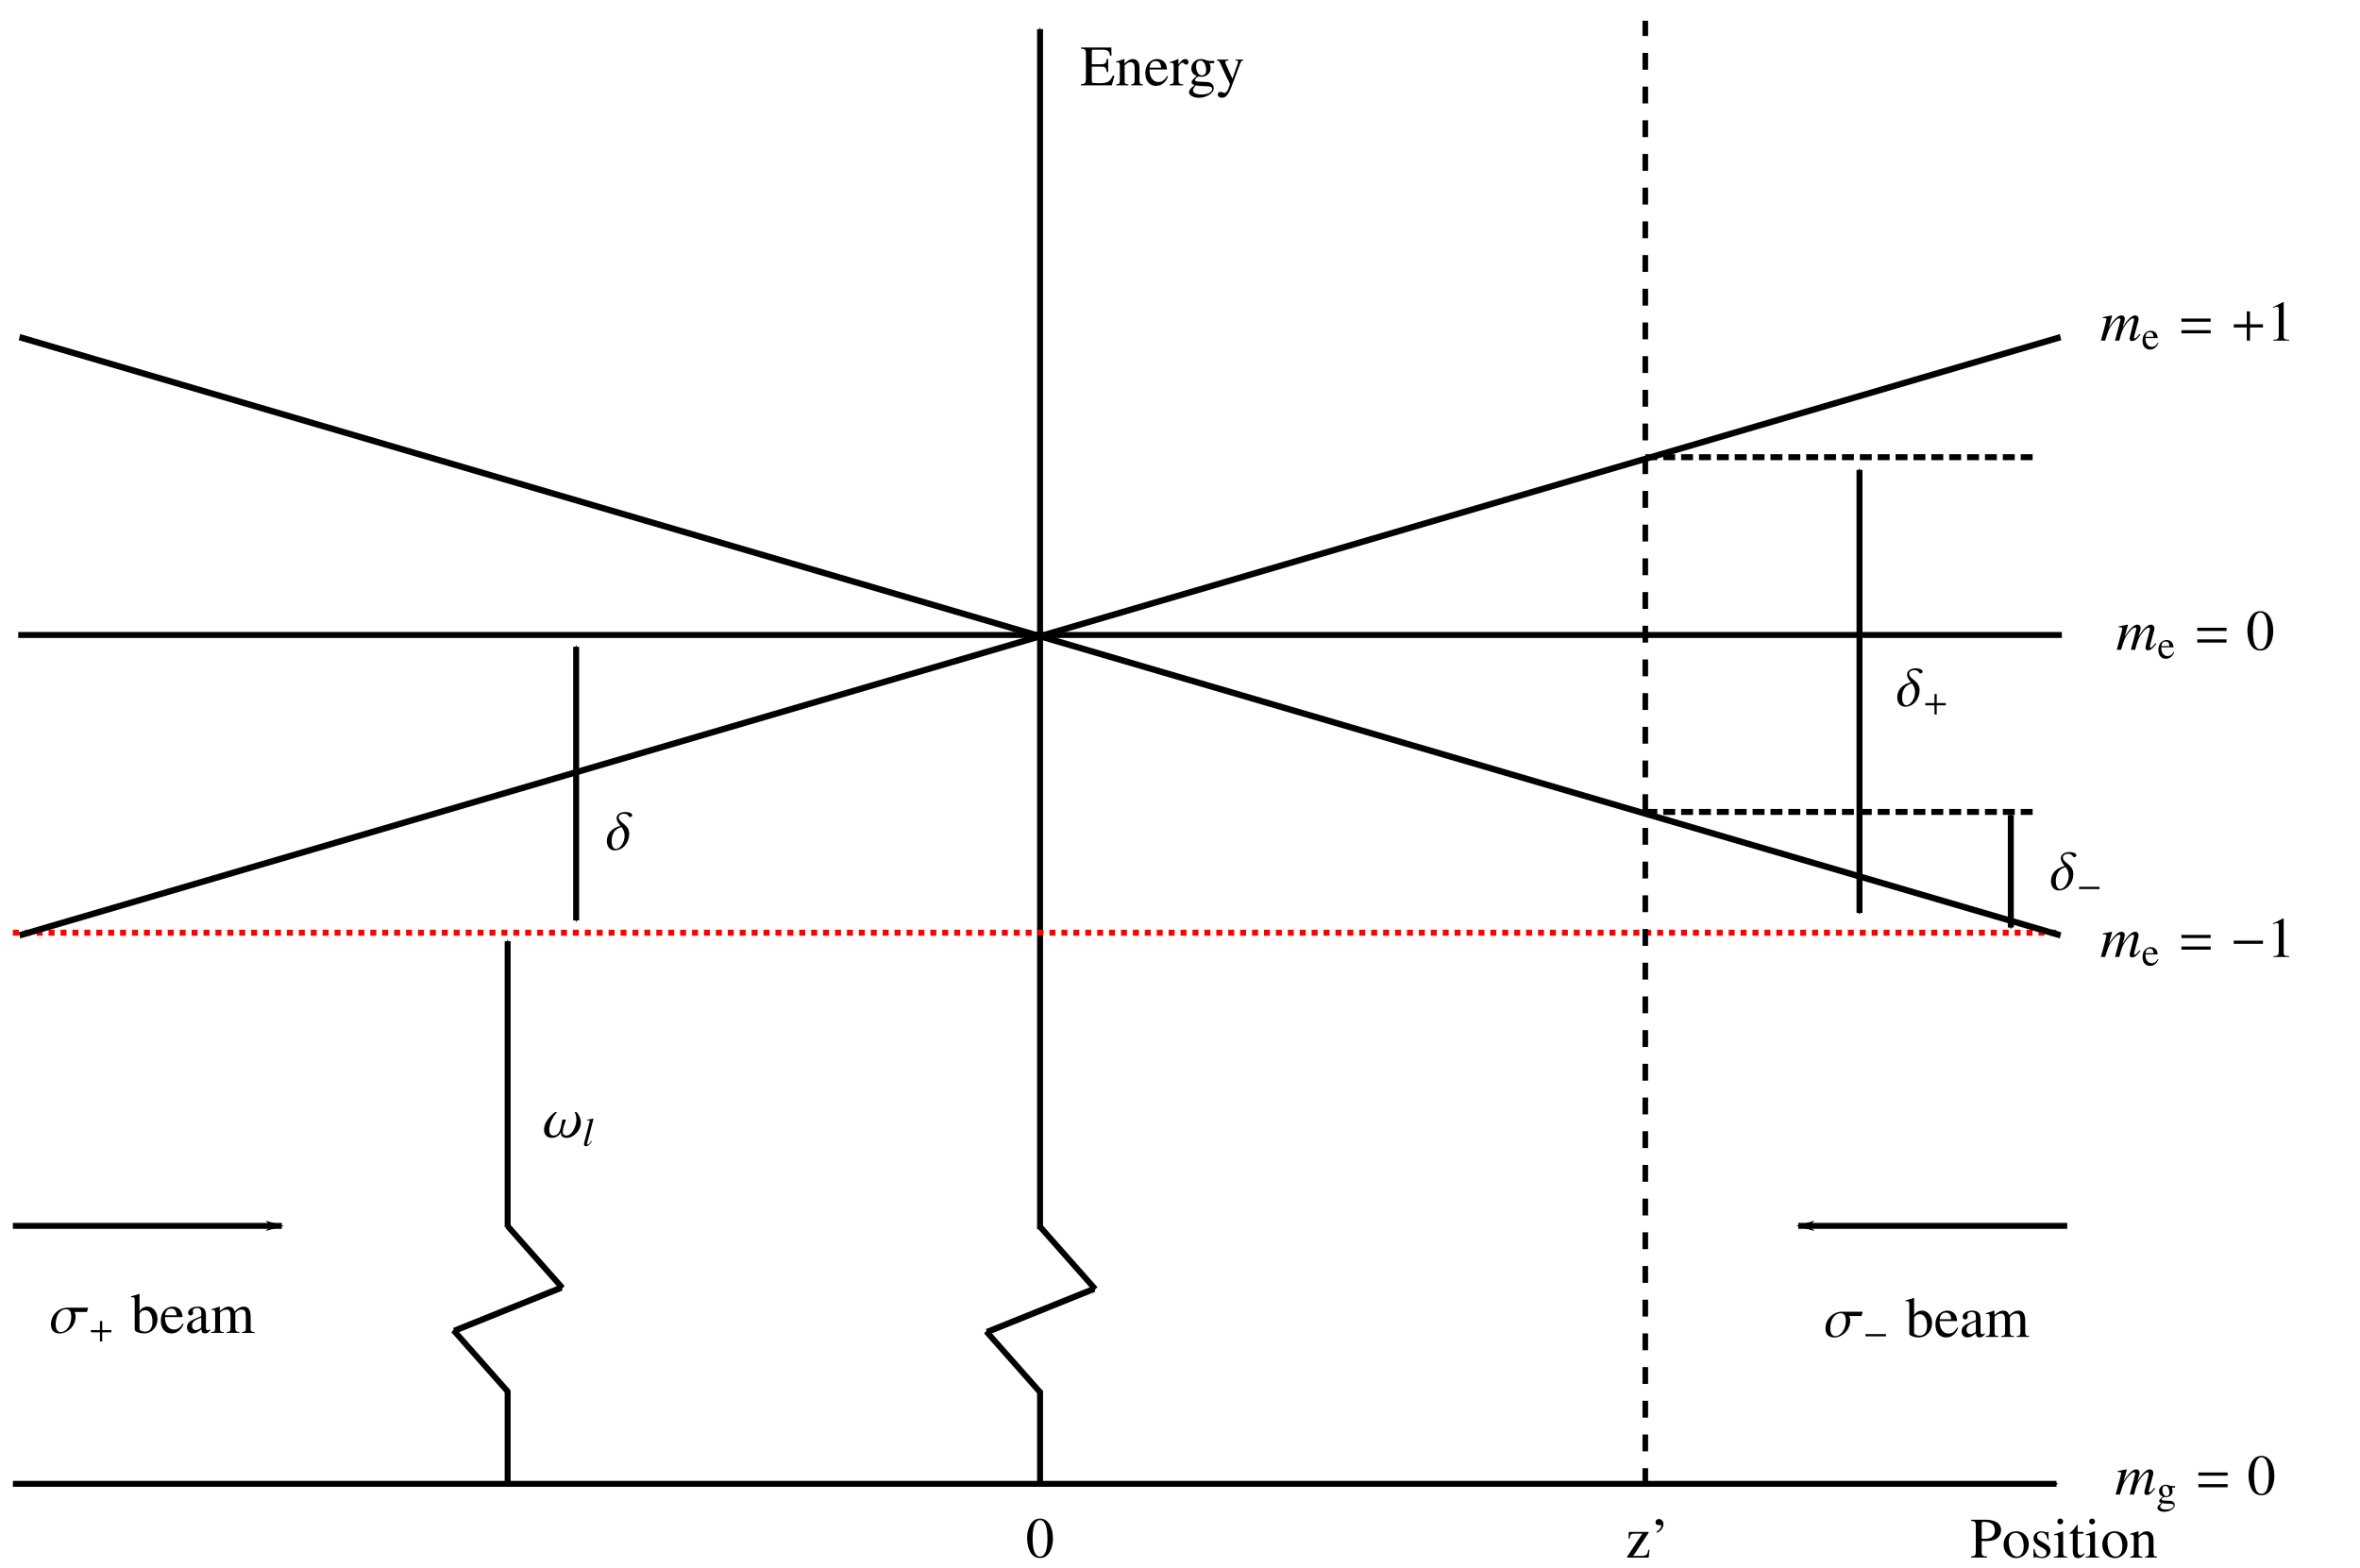 <?xml version="1.0" encoding="UTF-8" standalone="no"?>
<!-- Created with Inkscape (http://www.inkscape.org/) -->

<svg
   xmlns:ns0="http://www.iki.fi/pav/software/textext/"
   xmlns:dc="http://purl.org/dc/elements/1.1/"
   xmlns:cc="http://creativecommons.org/ns#"
   xmlns:rdf="http://www.w3.org/1999/02/22-rdf-syntax-ns#"
   xmlns:svg="http://www.w3.org/2000/svg"
   xmlns="http://www.w3.org/2000/svg"
   xmlns:sodipodi="http://sodipodi.sourceforge.net/DTD/sodipodi-0.dtd"
   xmlns:inkscape="http://www.inkscape.org/namespaces/inkscape"
   width="451.586pt"
   height="300pt"
   viewBox="0 0 564.482 375"
   id="svg2"
   version="1.1"
   inkscape:version="0.91 r"
   sodipodi:docname="MOT_Energy_modi.svg">
  <sodipodi:namedview
     id="base"
     pagecolor="#ffffff"
     bordercolor="#666666"
     borderopacity="1.0"
     inkscape:pageopacity="0.0"
     inkscape:pageshadow="2"
     inkscape:zoom="3.5117188"
     inkscape:cx="287.43371"
     inkscape:cy="-15.535094"
     inkscape:document-units="px"
     inkscape:current-layer="layer1"
     showgrid="false"
     inkscape:window-width="1920"
     inkscape:window-height="1025"
     inkscape:window-x="-2"
     inkscape:window-y="-3"
     inkscape:window-maximized="1"
     units="pt" />
  <defs
     id="defs4">
    <marker
       inkscape:stockid="Arrow1Lend"
       orient="auto"
       refY="0"
       refX="0"
       id="marker19352"
       style="overflow:visible"
       inkscape:isstock="true">
      <path
         inkscape:connector-curvature="0"
         id="path19354"
         d="M 0,0 5,-5 -12.5,0 5,5 0,0 Z"
         style="fill:#000000;fill-opacity:1;fill-rule:evenodd;stroke:#000000;stroke-width:1pt;stroke-opacity:1"
         transform="matrix(-0.8,0,0,-0.8,-10,0)" />
    </marker>
    <marker
       inkscape:isstock="true"
       style="overflow:visible"
       id="marker19220"
       refX="0"
       refY="0"
       orient="auto"
       inkscape:stockid="Arrow1Mend">
      <path
         inkscape:connector-curvature="0"
         transform="matrix(-0.4,0,0,-0.4,-4,0)"
         style="fill:#000000;fill-opacity:1;fill-rule:evenodd;stroke:#000000;stroke-width:1pt;stroke-opacity:1"
         d="M 0,0 5,-5 -12.5,0 5,5 0,0 Z"
         id="path19222" />
    </marker>
    <marker
       inkscape:collect="always"
       inkscape:stockid="Arrow1Mend"
       orient="auto"
       refY="0"
       refX="0"
       id="marker17472"
       style="overflow:visible"
       inkscape:isstock="true">
      <path
         inkscape:connector-curvature="0"
         id="path17474"
         d="M 0,0 5,-5 -12.5,0 5,5 0,0 Z"
         style="fill:#000000;fill-opacity:1;fill-rule:evenodd;stroke:#000000;stroke-width:1pt;stroke-opacity:1"
         transform="matrix(-0.4,0,0,-0.4,-4,0)" />
    </marker>
    <marker
       inkscape:isstock="true"
       style="overflow:visible"
       id="marker17378"
       refX="0"
       refY="0"
       orient="auto"
       inkscape:stockid="Arrow1Mstart">
      <path
         inkscape:connector-curvature="0"
         transform="matrix(0.4,0,0,0.4,4,0)"
         style="fill:#000000;fill-opacity:1;fill-rule:evenodd;stroke:#000000;stroke-width:1pt;stroke-opacity:1"
         d="M 0,0 5,-5 -12.5,0 5,5 0,0 Z"
         id="path17380" />
    </marker>
    <marker
       inkscape:collect="always"
       inkscape:isstock="true"
       style="overflow:visible"
       id="marker14384"
       refX="0"
       refY="0"
       orient="auto"
       inkscape:stockid="Arrow1Mend">
      <path
         inkscape:connector-curvature="0"
         transform="matrix(-0.4,0,0,-0.4,-4,0)"
         style="fill:#000000;fill-opacity:1;fill-rule:evenodd;stroke:#000000;stroke-width:1pt;stroke-opacity:1"
         d="M 0,0 5,-5 -12.5,0 5,5 0,0 Z"
         id="path14386" />
    </marker>
    <marker
       inkscape:collect="always"
       inkscape:stockid="Arrow1Mstart"
       orient="auto"
       refY="0"
       refX="0"
       id="marker14302"
       style="overflow:visible"
       inkscape:isstock="true">
      <path
         inkscape:connector-curvature="0"
         id="path14304"
         d="M 0,0 5,-5 -12.5,0 5,5 0,0 Z"
         style="fill:#000000;fill-opacity:1;fill-rule:evenodd;stroke:#000000;stroke-width:1pt;stroke-opacity:1"
         transform="matrix(0.4,0,0,0.4,4,0)" />
    </marker>
    <marker
       inkscape:stockid="Arrow1Mend"
       orient="auto"
       refY="0"
       refX="0"
       id="marker12547"
       style="overflow:visible"
       inkscape:isstock="true">
      <path
         inkscape:connector-curvature="0"
         id="path12549"
         d="M 0,0 5,-5 -12.5,0 5,5 0,0 Z"
         style="fill:#000000;fill-opacity:1;fill-rule:evenodd;stroke:#000000;stroke-width:1pt;stroke-opacity:1"
         transform="matrix(-0.4,0,0,-0.4,-4,0)" />
    </marker>
    <marker
       inkscape:collect="always"
       inkscape:isstock="true"
       style="overflow:visible"
       id="Arrow1Mstart"
       refX="0"
       refY="0"
       orient="auto"
       inkscape:stockid="Arrow1Mstart">
      <path
         inkscape:connector-curvature="0"
         transform="matrix(0.4,0,0,0.4,4,0)"
         style="fill:#000000;fill-opacity:1;fill-rule:evenodd;stroke:#000000;stroke-width:1pt;stroke-opacity:1"
         d="M 0,0 5,-5 -12.5,0 5,5 0,0 Z"
         id="path8080" />
    </marker>
    <marker
       inkscape:isstock="true"
       style="overflow:visible"
       id="Arrow2Send"
       refX="0"
       refY="0"
       orient="auto"
       inkscape:stockid="Arrow2Send">
      <path
         inkscape:connector-curvature="0"
         transform="matrix(-0.3,0,0,-0.3,0.69,0)"
         d="M 8.719,4.034 -2.207,0.016 8.719,-4.002 c -1.745,2.372 -1.735,5.617 -6e-7,8.035 z"
         style="fill:#000000;fill-opacity:1;fill-rule:evenodd;stroke:#000000;stroke-width:0.625;stroke-linejoin:round;stroke-opacity:1"
         id="path8107" />
    </marker>
    <marker
       inkscape:isstock="true"
       style="overflow:visible"
       id="Arrow1Sstart"
       refX="0"
       refY="0"
       orient="auto"
       inkscape:stockid="Arrow1Sstart">
      <path
         inkscape:connector-curvature="0"
         transform="matrix(0.2,0,0,0.2,1.2,0)"
         style="fill:#000000;fill-opacity:1;fill-rule:evenodd;stroke:#000000;stroke-width:1pt;stroke-opacity:1"
         d="M 0,0 5,-5 -12.5,0 5,5 0,0 Z"
         id="path8086" />
    </marker>
    <marker
       inkscape:collect="always"
       inkscape:stockid="Arrow1Mend"
       orient="auto"
       refY="0"
       refX="0"
       id="marker10311"
       style="overflow:visible"
       inkscape:isstock="true">
      <path
         inkscape:connector-curvature="0"
         id="path10313"
         d="M 0,0 5,-5 -12.5,0 5,5 0,0 Z"
         style="fill:#000000;fill-opacity:1;fill-rule:evenodd;stroke:#000000;stroke-width:1pt;stroke-opacity:1"
         transform="matrix(-0.4,0,0,-0.4,-4,0)" />
    </marker>
    <marker
       inkscape:stockid="Arrow1Mend"
       orient="auto"
       refY="0"
       refX="0"
       id="marker9178"
       style="overflow:visible"
       inkscape:isstock="true">
      <path
         inkscape:connector-curvature="0"
         id="path9180"
         d="M 0,0 5,-5 -12.5,0 5,5 0,0 Z"
         style="fill:#000000;fill-opacity:1;fill-rule:evenodd;stroke:#000000;stroke-width:1pt;stroke-opacity:1"
         transform="matrix(-0.4,0,0,-0.4,-4,0)" />
    </marker>
    <marker
       inkscape:stockid="Arrow1Mend"
       orient="auto"
       refY="0"
       refX="0"
       id="marker8599"
       style="overflow:visible"
       inkscape:isstock="true">
      <path
         inkscape:connector-curvature="0"
         id="path8601"
         d="M 0,0 5,-5 -12.5,0 5,5 0,0 Z"
         style="fill:#000000;fill-opacity:1;fill-rule:evenodd;stroke:#000000;stroke-width:1pt;stroke-opacity:1"
         transform="matrix(-0.4,0,0,-0.4,-4,0)" />
    </marker>
    <marker
       inkscape:collect="always"
       inkscape:isstock="true"
       style="overflow:visible"
       id="marker8452"
       refX="0"
       refY="0"
       orient="auto"
       inkscape:stockid="Arrow1Mend">
      <path
         inkscape:connector-curvature="0"
         transform="matrix(-0.4,0,0,-0.4,-4,0)"
         style="fill:#000000;fill-opacity:1;fill-rule:evenodd;stroke:#000000;stroke-width:1pt;stroke-opacity:1"
         d="M 0,0 5,-5 -12.5,0 5,5 0,0 Z"
         id="path8454" />
    </marker>
    <marker
       inkscape:collect="always"
       inkscape:isstock="true"
       style="overflow:visible"
       id="marker8412"
       refX="0"
       refY="0"
       orient="auto"
       inkscape:stockid="Arrow1Mend">
      <path
         inkscape:connector-curvature="0"
         transform="matrix(-0.4,0,0,-0.4,-4,0)"
         style="fill:#000000;fill-opacity:1;fill-rule:evenodd;stroke:#000000;stroke-width:1pt;stroke-opacity:1"
         d="M 0,0 5,-5 -12.5,0 5,5 0,0 Z"
         id="path8414" />
    </marker>
    <marker
       inkscape:isstock="true"
       style="overflow:visible"
       id="Arrow1Mend"
       refX="0"
       refY="0"
       orient="auto"
       inkscape:stockid="Arrow1Mend">
      <path
         inkscape:connector-curvature="0"
         transform="matrix(-0.4,0,0,-0.4,-4,0)"
         style="fill:#000000;fill-opacity:1;fill-rule:evenodd;stroke:#000000;stroke-width:1pt;stroke-opacity:1"
         d="M 0,0 5,-5 -12.5,0 5,5 0,0 Z"
         id="path8083" />
    </marker>
    <marker
       inkscape:collect="always"
       inkscape:isstock="true"
       style="overflow:visible"
       id="Arrow1Lend"
       refX="0"
       refY="0"
       orient="auto"
       inkscape:stockid="Arrow1Lend">
      <path
         inkscape:connector-curvature="0"
         transform="matrix(-0.8,0,0,-0.8,-10,0)"
         style="fill:#000000;fill-opacity:1;fill-rule:evenodd;stroke:#000000;stroke-width:1pt;stroke-opacity:1"
         d="M 0,0 5,-5 -12.5,0 5,5 0,0 Z"
         id="path8077" />
    </marker>
  </defs>
  <g
     transform="translate(0,-677.362)"
     id="layer1"
     inkscape:groupmode="layer"
     inkscape:label="Layer 1">
    <path
       inkscape:connector-curvature="0"
       id="path3336"
       d="m 3.081,1032.276 488.81,0"
       style="fill:none;fill-opacity:1;fill-rule:evenodd;stroke:#000000;stroke-width:1.425;stroke-linecap:butt;stroke-linejoin:miter;stroke-miterlimit:4;stroke-dasharray:none;stroke-opacity:1;marker-end:url(#marker8452)" />
    <path
       inkscape:connector-curvature="0"
       id="path8394"
       d="m 248.767,971.376 0,-287.036"
       style="fill:none;fill-rule:evenodd;stroke:#000000;stroke-width:1.425;stroke-linecap:butt;stroke-linejoin:miter;stroke-miterlimit:4;stroke-dasharray:none;stroke-opacity:1;marker-end:url(#marker8412)" />
    <g
       transform="matrix(0.803,0,0,0.905,-49.818,166.85)"
       id="g36544">
      <path
         style="fill:none;fill-rule:evenodd;stroke:#000000;stroke-width:1.672;stroke-linecap:butt;stroke-linejoin:miter;stroke-miterlimit:4;stroke-dasharray:none;stroke-opacity:1"
         d="M 388.327,904.858 371.923,888.409"
         id="path8396"
         inkscape:connector-curvature="0" />
      <path
         inkscape:connector-curvature="0"
         id="path8398"
         d="M 372.167,932.377 355.763,915.929"
         style="fill:none;fill-rule:evenodd;stroke:#000000;stroke-width:1.672;stroke-linecap:butt;stroke-linejoin:miter;stroke-miterlimit:4;stroke-dasharray:none;stroke-opacity:1" />
      <path
         style="fill:none;fill-rule:evenodd;stroke:#000000;stroke-width:1.672;stroke-linecap:butt;stroke-linejoin:miter;stroke-miterlimit:4;stroke-dasharray:none;stroke-opacity:1"
         d="m 356.014,916.15 31.988,-11.439"
         id="path8400"
         inkscape:connector-curvature="0" />
    </g>
    <path
       style="fill:none;fill-opacity:1;fill-rule:evenodd;stroke:#ff0000;stroke-width:1.425;stroke-linecap:butt;stroke-linejoin:miter;stroke-miterlimit:4;stroke-dasharray:1.425, 1.425;stroke-dashoffset:0;stroke-opacity:1"
       d="m 3.081,900.454 488.81,0"
       id="path8597"
       inkscape:connector-curvature="0" />
    <path
       style="fill:none;fill-rule:evenodd;stroke:#000000;stroke-width:1.425;stroke-linecap:butt;stroke-linejoin:miter;stroke-miterlimit:4;stroke-dasharray:none;stroke-opacity:1"
       d="m 248.767,1032.206 0,-22.266"
       id="path9163"
       inkscape:connector-curvature="0" />
    <path
       style="fill:none;fill-rule:evenodd;stroke:#000000;stroke-width:1.425;stroke-linecap:butt;stroke-linejoin:miter;stroke-miterlimit:4;stroke-dasharray:none;stroke-opacity:1;marker-end:url(#marker9178)"
       d="m 121.425,970.918 0,-68.424"
       id="path9165"
       inkscape:connector-curvature="0" />
    <g
       transform="matrix(0.803,0,0,0.905,-49.818,120.356)"
       id="g36538">
      <g
         id="g9230"
         transform="matrix(0.835,0,0,0.837,-21.819,244.094)">
        <path
           style="fill:none;fill-rule:evenodd;stroke:#000000;stroke-width:2;stroke-linecap:butt;stroke-linejoin:miter;stroke-miterlimit:4;stroke-dasharray:none;stroke-opacity:1"
           d="M 301.127,850.461 281.484,830.818"
           id="path9167"
           inkscape:connector-curvature="0" />
        <path
           inkscape:connector-curvature="0"
           id="path9169"
           d="M 281.777,883.325 262.135,863.682"
           style="fill:none;fill-rule:evenodd;stroke:#000000;stroke-width:2;stroke-linecap:butt;stroke-linejoin:miter;stroke-miterlimit:4;stroke-dasharray:none;stroke-opacity:1" />
        <path
           style="fill:none;fill-rule:evenodd;stroke:#000000;stroke-width:2;stroke-linecap:butt;stroke-linejoin:miter;stroke-miterlimit:4;stroke-dasharray:none;stroke-opacity:1"
           d="m 262.435,863.946 38.304,-13.661"
           id="path9171"
           inkscape:connector-curvature="0" />
      </g>
    </g>
    <path
       style="fill:none;fill-opacity:1;fill-rule:evenodd;stroke:#000000;stroke-width:1.425;stroke-linecap:butt;stroke-linejoin:miter;stroke-miterlimit:4;stroke-dasharray:none;stroke-opacity:1"
       d="m 4.361,829.24 488.81,0"
       id="path10309"
       inkscape:connector-curvature="0" />
    <g
       transform="matrix(0.693,0,0,0.758,-78.079,341.714)"
       id="g11838">
      <path
         style="fill:none;fill-opacity:1;fill-rule:evenodd;stroke:#000000;stroke-width:2;stroke-linecap:butt;stroke-linejoin:miter;stroke-miterlimit:4;stroke-dasharray:none;stroke-opacity:1"
         d="M 119.392,737.956 823.87,549.192"
         id="path11825"
         inkscape:connector-curvature="0" />
      <path
         style="fill:none;fill-opacity:1;fill-rule:evenodd;stroke:#000000;stroke-width:2;stroke-linecap:butt;stroke-linejoin:miter;stroke-miterlimit:4;stroke-dasharray:none;stroke-opacity:1"
         d="M 119.392,549.192 823.87,737.956"
         id="path11827"
         inkscape:connector-curvature="0" />
    </g>
    <path
       inkscape:connector-curvature="0"
       id="path11850"
       d="m 137.809,897.513 0,-65.444"
       style="fill:none;fill-rule:evenodd;stroke:#000000;stroke-width:1.425;stroke-linecap:butt;stroke-linejoin:miter;stroke-miterlimit:4;stroke-dasharray:none;stroke-opacity:1;marker-start:url(#Arrow1Mstart);marker-end:url(#marker10311)" />
    <path
       style="fill:none;fill-rule:evenodd;stroke:#000000;stroke-width:1.343;stroke-linecap:butt;stroke-linejoin:miter;stroke-miterlimit:4;stroke-dasharray:4.03, 4.03;stroke-dashoffset:0;stroke-opacity:1"
       d="m 393.534,1032.558 0,-350.237"
       id="path12545"
       inkscape:connector-curvature="0" />
    <path
       inkscape:connector-curvature="0"
       id="path14284"
       d="m 393.554,786.713 93.26,0"
       style="fill:none;fill-rule:evenodd;stroke:#000000;stroke-width:1.425;stroke-linecap:butt;stroke-linejoin:miter;stroke-miterlimit:4;stroke-dasharray:2.85, 1.425;stroke-dashoffset:0;stroke-opacity:1" />
    <path
       style="fill:none;fill-rule:evenodd;stroke:#000000;stroke-width:1.425;stroke-linecap:butt;stroke-linejoin:miter;stroke-miterlimit:4;stroke-dasharray:2.85, 1.425;stroke-dashoffset:0;stroke-opacity:1"
       d="m 393.554,871.563 93.26,0"
       id="path14286"
       inkscape:connector-curvature="0" />
    <path
       style="fill:none;fill-rule:evenodd;stroke:#000000;stroke-width:1.425;stroke-linecap:butt;stroke-linejoin:miter;stroke-miterlimit:4;stroke-dasharray:none;stroke-opacity:1;marker-start:url(#marker14302);marker-end:url(#marker14384)"
       d="m 444.769,895.721 0,-105.963"
       id="path14300"
       inkscape:connector-curvature="0" />
    <path
       inkscape:connector-curvature="0"
       id="path17376"
       d="m 480.96,899.217 0,-26.913"
       style="fill:none;fill-rule:evenodd;stroke:#000000;stroke-width:1.425;stroke-linecap:butt;stroke-linejoin:miter;stroke-miterlimit:4;stroke-dasharray:none;stroke-opacity:1;marker-start:url(#marker17378);marker-end:url(#marker17472)" />
    <path
       inkscape:connector-curvature="0"
       id="path19212"
       d="m 3.081,970.573 64.317,0"
       style="fill:none;fill-rule:evenodd;stroke:#000000;stroke-width:1.425;stroke-linecap:butt;stroke-linejoin:miter;stroke-miterlimit:4;stroke-dasharray:none;stroke-opacity:1;marker-end:url(#Arrow1Lend)" />
    <path
       style="fill:none;fill-rule:evenodd;stroke:#000000;stroke-width:1.425;stroke-linecap:butt;stroke-linejoin:miter;stroke-miterlimit:4;stroke-dasharray:none;stroke-opacity:1;marker-end:url(#marker19352)"
       d="m 494.452,970.573 -64.317,0"
       id="path19350"
       inkscape:connector-curvature="0" />
    <path
       inkscape:connector-curvature="0"
       id="path36530"
       d="m 121.425,1032.206 0,-22.266"
       style="fill:none;fill-rule:evenodd;stroke:#000000;stroke-width:1.425;stroke-linecap:butt;stroke-linejoin:miter;stroke-miterlimit:4;stroke-dasharray:none;stroke-opacity:1" />
    <g
       id="g5200"
       transform="matrix(1.25,0,0,-1.25,191.942,1933.813)"
       xml:space="preserve"
       stroke-miterlimit="10.433"
       font-style="normal"
       font-variant="normal"
       font-weight="normal"
       font-stretch="normal"
       font-size-adjust="none"
       letter-spacing="normal"
       word-spacing="normal"
       ns0:text=" \\fontsize{11pt}{1em}\\selectfont Position"
       ns0:preamble="/media/rob/Daten/Masterarbeit/Thesis/inkscape_preamble.tex"
       style="font-style:normal;font-variant:normal;font-weight:normal;font-stretch:normal;letter-spacing:normal;word-spacing:normal;text-anchor:start;fill:none;fill-opacity:1;fill-rule:evenodd;stroke:#000000;stroke-linecap:butt;stroke-linejoin:miter;stroke-miterlimit:10.433;stroke-dasharray:none;stroke-dashoffset:0;stroke-opacity:1"><path
         style="fill:#000000;stroke-width:0"
         inkscape:connector-curvature="0"
         d="m 225.64,710.3 0,0.44 0,2.84 c 0,0.3 0.08,0.38 0.37,0.38 1.48,0 2.15,-0.52 2.15,-1.64 0,-1.06 -0.64,-1.61 -1.9,-1.61 -0.22,0 -0.37,0.01 -0.62,0.03 l 0,-0.44 c 0.28,-0.02 0.47,-0.03 0.75,-0.03 0.86,0 1.45,0.11 1.92,0.37 0.65,0.35 1.04,1.02 1.04,1.74 0,0.46 -0.15,0.88 -0.44,1.19 -0.44,0.48 -1.39,0.79 -2.42,0.79 l -2.88,0 0,-0.21 c 0.8,-0.09 0.91,-0.19 0.91,-0.98 l 0,-4.73 c 0,-0.92 -0.08,-1.03 -0.91,-1.11 l 0,-0.21 3.06,0 0,0.21 c -0.87,0.03 -1.03,0.19 -1.03,0.99 z"
         id="path5202" /><path
         style="fill:#000000;stroke-width:0"
         inkscape:connector-curvature="0"
         d="m 232.26,712.15 -0.13,0 -0.13,-0.01 -0.13,-0.02 -0.12,-0.02 -0.13,-0.02 -0.11,-0.04 -0.12,-0.03 -0.11,-0.05 -0.11,-0.04 -0.1,-0.06 -0.1,-0.06 -0.1,-0.06 -0.1,-0.07 -0.09,-0.07 -0.08,-0.08 -0.08,-0.08 -0.08,-0.09 -0.07,-0.09 -0.07,-0.09 -0.07,-0.1 -0.06,-0.11 -0.05,-0.1 -0.05,-0.11 -0.05,-0.12 -0.04,-0.12 -0.04,-0.12 -0.03,-0.12 -0.02,-0.13 -0.02,-0.13 -0.02,-0.14 -0.01,-0.14 0,-0.14 c 0,-1.47 1.02,-2.57 2.4,-2.57 l 0.13,0.3 c -0.43,0 -0.83,0.26 -1.06,0.7 -0.31,0.57 -0.49,1.33 -0.49,2.11 0,1.04 0.52,1.72 1.3,1.72 l 0,0 c 0.91,0 1.56,-1.05 1.56,-2.55 0,-1.23 -0.49,-1.98 -1.31,-1.98 l -0.13,-0.3 c 1.37,0 2.42,1.15 2.42,2.66 0,1.43 -1,2.47 -2.4,2.47 z"
         id="path5204" /><path
         style="fill:#000000;stroke-width:0"
         inkscape:connector-curvature="0"
         d="m 238.45,710.56 -0.05,1.48 -0.12,0 -0.02,-0.02 c -0.1,-0.08 -0.11,-0.09 -0.15,-0.09 -0.07,0 -0.18,0.03 -0.3,0.08 -0.24,0.09 -0.48,0.13 -0.76,0.13 -0.87,0 -1.49,-0.56 -1.49,-1.34 0,-0.62 0.35,-1.05 1.28,-1.58 l 0.63,-0.36 c 0.39,-0.22 0.57,-0.48 0.57,-0.82 0,-0.48 -0.35,-0.78 -0.91,-0.78 -0.37,0 -0.7,0.14 -0.91,0.38 -0.23,0.27 -0.33,0.52 -0.47,1.15 l -0.18,0 0,-1.71 0.14,0 c 0.08,0.11 0.13,0.13 0.26,0.13 0.1,0 0.25,-0.02 0.5,-0.09 0.3,-0.06 0.6,-0.1 0.8,-0.1 0.84,0 1.54,0.63 1.54,1.39 0,0.55 -0.27,0.91 -0.92,1.31 l -1.18,0.69 c -0.31,0.18 -0.47,0.45 -0.47,0.75 0,0.43 0.34,0.74 0.84,0.74 0.62,0 0.95,-0.37 1.2,-1.34 z"
         id="path5206" /><path
         style="fill:#000000;stroke-width:0"
         inkscape:connector-curvature="0"
         d="m 241.18,712.15 -1.69,-0.6 0,-0.16 0.08,0.01 c 0.14,0.02 0.28,0.03 0.38,0.03 0.26,0 0.36,-0.17 0.36,-0.65 l 0,-2.54 c 0,-0.79 -0.11,-0.91 -0.87,-0.95 l 0,-0.17 2.59,0 0,0.17 c -0.72,0.05 -0.81,0.16 -0.81,0.95 l 0,3.88 z"
         id="path5208" /><path
         style="fill:#000000;stroke-width:0"
         inkscape:connector-curvature="0"
         d="m 240.67,714.59 -0.03,0 -0.03,0 -0.03,-0.01 -0.02,0 -0.03,-0.01 -0.02,-0.01 -0.03,-0.01 -0.02,-0.01 -0.03,-0.01 -0.02,-0.01 -0.02,-0.01 -0.03,-0.02 -0.02,-0.01 -0.02,-0.02 -0.02,-0.02 -0.02,-0.02 -0.02,-0.02 -0.01,-0.02 -0.02,-0.02 -0.02,-0.02 -0.01,-0.02 -0.01,-0.02 -0.02,-0.03 -0.01,-0.02 -0.01,-0.03 0,-0.02 -0.01,-0.03 -0.01,-0.03 0,-0.02 -0.01,-0.03 0,-0.03 0,-0.03 c 0,-0.31 0.24,-0.56 0.55,-0.56 0.31,0 0.56,0.24 0.56,0.56 0,0.31 -0.25,0.56 -0.56,0.56 z"
         id="path5210" /><path
         style="fill:#000000;stroke-width:0"
         inkscape:connector-curvature="0"
         d="m 245.1,712.04 -1.1,0 0,1.27 c 0,0.11 -0.01,0.14 -0.08,0.14 -0.08,-0.1 -0.14,-0.19 -0.22,-0.3 -0.41,-0.61 -0.88,-1.13 -1.06,-1.17 -0.12,-0.08 -0.18,-0.16 -0.18,-0.21 0,-0.03 0.01,-0.06 0.04,-0.08 l 0.58,0 0,-3.29 c 0,-0.91 0.33,-1.38 0.97,-1.38 0.54,0 0.95,0.26 1.31,0.83 l -0.14,0.12 c -0.23,-0.28 -0.41,-0.39 -0.65,-0.39 -0.41,0 -0.57,0.3 -0.57,0.99 l 0,3.12 1.1,0 z"
         id="path5212" /><path
         style="fill:#000000;stroke-width:0"
         inkscape:connector-curvature="0"
         d="m 247.27,712.15 -1.69,-0.6 0,-0.16 0.09,0.01 c 0.13,0.02 0.27,0.03 0.37,0.03 0.26,0 0.36,-0.17 0.36,-0.65 l 0,-2.54 c 0,-0.79 -0.11,-0.91 -0.86,-0.95 l 0,-0.17 2.58,0 0,0.17 c -0.72,0.05 -0.8,0.16 -0.8,0.95 l 0,3.88 z"
         id="path5214" /><path
         style="fill:#000000;stroke-width:0"
         inkscape:connector-curvature="0"
         d="m 246.76,714.59 -0.03,0 -0.03,0 -0.02,-0.01 -0.03,0 -0.03,-0.01 -0.02,-0.01 -0.03,-0.01 -0.02,-0.01 -0.02,-0.01 -0.03,-0.01 -0.02,-0.01 -0.02,-0.02 -0.02,-0.01 -0.03,-0.02 -0.02,-0.02 -0.01,-0.02 -0.02,-0.02 -0.02,-0.02 -0.02,-0.02 -0.01,-0.02 -0.02,-0.02 -0.01,-0.02 -0.01,-0.03 -0.01,-0.02 -0.01,-0.03 -0.01,-0.02 -0.01,-0.03 -0.01,-0.03 0,-0.02 0,-0.03 -0.01,-0.03 0,-0.03 c 0,-0.31 0.24,-0.56 0.55,-0.56 0.32,0 0.57,0.24 0.57,0.56 0,0.31 -0.25,0.56 -0.57,0.56 z"
         id="path5216" /><path
         style="fill:#000000;stroke-width:0"
         inkscape:connector-curvature="0"
         d="m 251.14,712.15 -0.13,0 -0.13,-0.01 -0.13,-0.02 -0.12,-0.02 -0.12,-0.02 -0.12,-0.04 -0.12,-0.03 -0.11,-0.05 -0.11,-0.04 -0.1,-0.06 -0.1,-0.06 -0.1,-0.06 -0.09,-0.07 -0.09,-0.07 -0.09,-0.08 -0.08,-0.08 -0.08,-0.09 -0.07,-0.09 -0.07,-0.09 -0.07,-0.1 -0.06,-0.11 -0.05,-0.1 -0.05,-0.11 -0.05,-0.12 -0.04,-0.12 -0.03,-0.12 -0.04,-0.12 -0.02,-0.13 -0.02,-0.13 -0.01,-0.14 -0.01,-0.14 -0.01,-0.14 c 0,-1.47 1.02,-2.57 2.4,-2.57 l 0.13,0.3 c -0.43,0 -0.83,0.26 -1.06,0.7 -0.31,0.57 -0.48,1.33 -0.48,2.11 0,1.04 0.51,1.72 1.29,1.72 l 0,0 c 0.91,0 1.56,-1.05 1.56,-2.55 0,-1.23 -0.49,-1.98 -1.31,-1.98 l -0.13,-0.3 c 1.37,0 2.42,1.15 2.42,2.66 0,1.43 -1,2.47 -2.4,2.47 z"
         id="path5218" /><path
         style="fill:#000000;stroke-width:0"
         inkscape:connector-curvature="0"
         d="m 254.06,711.47 0.01,0.01 0,0 0.01,0 0.01,0.01 0,0 0.01,0 0.01,0 0.01,0 0.01,0.01 0,0 0.02,0 0.02,0.01 0.02,0 0.02,0 0.02,0 0.02,0 0.02,0.01 0.02,0 0.02,0 0.02,0 0.03,0 c 0.3,0 0.4,-0.17 0.4,-0.7 l 0,-2.71 c 0,-0.62 -0.12,-0.78 -0.68,-0.82 l 0,-0.17 2.32,0 0,0.17 c -0.56,0.04 -0.72,0.17 -0.72,0.57 l 0,3.07 c 0.52,0.49 0.76,0.62 1.12,0.62 0.54,0 0.8,-0.34 0.8,-1.06 l 0,-2.28 c 0,-0.69 -0.14,-0.88 -0.69,-0.92 l 0,-0.17 2.28,0 0,0.17 c -0.54,0.05 -0.67,0.18 -0.67,0.72 l 0,2.5 c 0,1.03 -0.48,1.64 -1.29,1.64 -0.5,0 -0.84,-0.18 -1.58,-0.88 l 0,0.86 -0.08,0.02 c -0.54,-0.19 -0.91,-0.31 -1.51,-0.49 z"
         id="path5220" /></g>    <g
       ns0:preamble="/media/rob/Daten/Masterarbeit/Thesis/inkscape_preamble.tex"
       ns0:text=" \\fontsize{11pt}{1em}\\selectfont Energy"
       word-spacing="normal"
       letter-spacing="normal"
       font-size-adjust="none"
       font-stretch="normal"
       font-weight="normal"
       font-variant="normal"
       font-style="normal"
       stroke-miterlimit="10.433"
       xml:space="preserve"
       transform="matrix(1.25,0,0,-1.25,-20.897,1581.674)"
       id="g5544"
       style="font-style:normal;font-variant:normal;font-weight:normal;font-stretch:normal;letter-spacing:normal;word-spacing:normal;text-anchor:start;fill:none;fill-opacity:1;fill-rule:evenodd;stroke:#000000;stroke-linecap:butt;stroke-linejoin:miter;stroke-miterlimit:10.433;stroke-dasharray:none;stroke-dashoffset:0;stroke-opacity:1"><path
         id="path5546"
         d="m 229.96,708.97 -0.31,0 c -0.55,-1.18 -1.02,-1.44 -2.58,-1.44 l -0.29,0 c -0.54,0 -1,0.05 -1.07,0.13 -0.06,0.03 -0.08,0.15 -0.08,0.34 l 0,2.7 1.68,0 c 0.9,0 1.06,-0.14 1.2,-1.05 l 0.25,0 0,2.53 -0.25,0 c -0.07,-0.44 -0.12,-0.61 -0.24,-0.76 -0.14,-0.19 -0.45,-0.27 -0.96,-0.27 l -1.68,0 0,2.42 c 0,0.31 0.06,0.37 0.36,0.37 l 1.47,0 c 1.24,0 1.48,-0.16 1.66,-1.14 l 0.28,0 -0.03,1.56 -5.81,0 0,-0.21 c 0.81,-0.06 0.95,-0.22 0.95,-0.98 l 0,-4.85 c 0,-0.77 -0.15,-0.93 -0.95,-0.99 l 0,-0.21 5.9,0 z"
         inkscape:connector-curvature="0"
         style="fill:#000000;stroke-width:0" /><path
         id="path5548"
         d="m 230.3,711.47 0.01,0.01 0.01,0 0,0 0.01,0.01 0.01,0 0,0 0.01,0 0.01,0 0.01,0.01 0.01,0 0,0 0.01,0 0.02,0.01 0.02,0 0.02,0 0.02,0 0.02,0 0.02,0.01 0.02,0 0.02,0 0.03,0 0.02,0 c 0.3,0 0.4,-0.17 0.4,-0.7 l 0,-2.71 c 0,-0.62 -0.12,-0.78 -0.68,-0.82 l 0,-0.17 2.32,0 0,0.17 c -0.56,0.04 -0.72,0.17 -0.72,0.57 l 0,3.07 c 0.52,0.49 0.76,0.62 1.12,0.62 0.54,0 0.8,-0.34 0.8,-1.06 l 0,-2.28 c 0,-0.69 -0.14,-0.88 -0.69,-0.92 l 0,-0.17 2.28,0 0,0.17 c -0.54,0.05 -0.67,0.18 -0.67,0.72 l 0,2.5 c 0,1.03 -0.48,1.64 -1.29,1.64 -0.5,0 -0.84,-0.18 -1.58,-0.88 l 0,0.86 -0.08,0.02 c -0.54,-0.19 -0.91,-0.31 -1.51,-0.49 z"
         inkscape:connector-curvature="0"
         style="fill:#000000;stroke-width:0" /><path
         id="path5550"
         d="m 240.07,708.92 -0.05,-0.08 -0.05,-0.07 -0.05,-0.07 -0.05,-0.07 -0.05,-0.07 -0.05,-0.06 -0.04,-0.06 -0.05,-0.05 -0.05,-0.06 -0.05,-0.05 -0.05,-0.05 -0.05,-0.04 -0.05,-0.04 -0.05,-0.04 -0.05,-0.04 -0.05,-0.04 -0.05,-0.03 -0.05,-0.03 -0.05,-0.03 -0.05,-0.03 -0.06,-0.02 -0.05,-0.02 -0.06,-0.02 -0.05,-0.02 -0.06,-0.01 -0.06,-0.02 -0.06,-0.01 -0.06,0 -0.06,-0.01 -0.06,-0.01 -0.06,0 -0.07,0 c -0.62,0 -1.09,0.32 -1.41,0.94 -0.19,0.41 -0.27,0.77 -0.29,1.44 l 0.02,0.35 c 0.12,0.85 0.49,1.26 1.16,1.26 0.66,0 0.93,-0.31 1.07,-1.26 l -2.23,0 -0.02,-0.35 3.36,0 c -0.08,0.71 -0.19,1.03 -0.47,1.38 -0.32,0.39 -0.83,0.62 -1.4,0.62 -0.54,0 -1.06,-0.19 -1.47,-0.57 -0.51,-0.44 -0.81,-1.22 -0.81,-2.12 0,-1.5 0.79,-2.44 2.04,-2.44 1.04,0 1.86,0.64 2.32,1.82 z"
         inkscape:connector-curvature="0"
         style="fill:#000000;stroke-width:0" /><path
         id="path5552"
         d="m 240.55,711.39 0.01,0 0.02,0 0.01,0.01 0.01,0 0.03,0 0.03,0.01 0.02,0 0.02,0 0.03,0.01 0.02,0 0.02,0 0.02,0 0.03,0.01 0.02,0 0.02,0 0.02,0 0.03,0 0.02,0 c 0.28,0 0.37,-0.17 0.37,-0.65 l 0,-2.74 c 0,-0.54 -0.07,-0.62 -0.77,-0.75 l 0,-0.17 2.62,0 0,0.17 c -0.74,0.03 -0.93,0.2 -0.93,0.82 l 0,2.46 c 0,0.35 0.47,0.89 0.77,0.89 0.06,0 0.16,-0.05 0.28,-0.16 0.18,-0.15 0.3,-0.22 0.44,-0.22 0.26,0 0.42,0.19 0.42,0.49 0,0.36 -0.23,0.58 -0.6,0.58 -0.46,0 -0.77,-0.25 -1.31,-1.03 l 0,1.01 -0.05,0.02 c -0.58,-0.24 -0.98,-0.38 -1.62,-0.59 z"
         inkscape:connector-curvature="0"
         style="fill:#000000;stroke-width:0" /><path
         id="path5554"
         d="m 249.06,711.36 0,0.43 -0.84,0 c -0.22,0 -0.38,0.03 -0.6,0.11 l -0.24,0.09 c -0.3,0.11 -0.59,0.16 -0.88,0.16 -1.01,0 -1.82,-0.79 -1.82,-1.78 0,-0.69 0.29,-1.1 1.02,-1.46 -0.21,-0.2 -0.41,-0.39 -0.47,-0.44 -0.36,-0.32 -0.51,-0.54 -0.51,-0.75 0,-0.23 0.13,-0.37 0.58,-0.58 l 0.23,-0.04 c 0.36,-0.07 1.24,-0.14 1.77,-0.14 1,0 1.36,-0.14 1.36,-0.53 0,-0.64 -0.83,-1.06 -2.07,-1.06 -0.96,0 -1.59,0.31 -1.59,0.79 0,0.25 0.07,0.4 0.53,0.94 l 0,0 -0.23,0.04 c -0.77,-0.57 -1.07,-0.93 -1.07,-1.34 0,-0.58 0.85,-1.06 1.89,-1.06 0.82,0 1.67,0.29 2.24,0.75 0.42,0.34 0.6,0.68 0.6,1.1 0,0.68 -0.51,1.14 -1.32,1.17 l -1.41,0.06 c -0.58,0.03 -0.85,0.12 -0.85,0.3 0,0.22 0.36,0.6 0.65,0.69 0.1,-0.01 0.18,-0.02 0.21,-0.02 0.21,-0.03 0.35,-0.04 0.42,-0.04 l 0.04,0.28 c -0.66,0 -1.11,0.71 -1.11,1.76 l 0,0.03 c 0,0.64 0.3,1.03 0.81,1.03 0.33,0 0.62,-0.19 0.79,-0.52 0.2,-0.38 0.33,-0.88 0.33,-1.31 0,-0.61 -0.32,-0.99 -0.82,-0.99 l -0.04,-0.28 c 0.4,0 0.84,0.17 1.18,0.46 0.36,0.31 0.52,0.69 0.52,1.24 0,0.31 -0.05,0.57 -0.21,0.91 z"
         inkscape:connector-curvature="0"
         style="fill:#000000;stroke-width:0" /><path
         id="path5556"
         d="m 254.6,712.04 -1.48,0 0,-0.16 c 0.35,0 0.52,-0.1 0.52,-0.28 0,-0.04 -0.01,-0.1 -0.04,-0.18 l -1.06,-3.02 -1.26,2.77 c -0.06,0.15 -0.1,0.29 -0.1,0.41 0,0.2 0.16,0.28 0.63,0.3 l 0,0.16 -2.25,0 0,-0.15 c 0.28,-0.04 0.47,-0.17 0.56,-0.35 l 1.24,-2.69 0.03,-0.09 0.17,-0.32 c 0.3,-0.55 0.48,-0.94 0.48,-1.11 0,-0.16 -0.25,-0.85 -0.44,-1.18 -0.15,-0.28 -0.39,-0.49 -0.55,-0.49 -0.06,0 -0.16,0.02 -0.27,0.08 -0.21,0.07 -0.39,0.12 -0.58,0.12 -0.25,0 -0.47,-0.22 -0.47,-0.48 0,-0.36 0.35,-0.64 0.81,-0.64 0.73,0 1.26,0.61 1.85,2.19 l 1.68,4.46 c 0.14,0.35 0.26,0.46 0.53,0.49 z"
         inkscape:connector-curvature="0"
         style="fill:#000000;stroke-width:0" /></g>    <g
       ns0:preamble="/media/rob/Daten/Masterarbeit/Thesis/inkscape_preamble.tex"
       ns0:text=" \\fontsize{11pt}{1em}\\selectfont $m_{\\mathrm{e}}=+1$"
       word-spacing="normal"
       letter-spacing="normal"
       font-size-adjust="none"
       font-stretch="normal"
       font-weight="normal"
       font-variant="normal"
       font-style="normal"
       stroke-miterlimit="10.433"
       xml:space="preserve"
       transform="matrix(1.25,0,0,-1.25,223.054,1642.728)"
       id="g6251"
       style="font-style:normal;font-variant:normal;font-weight:normal;font-stretch:normal;letter-spacing:normal;word-spacing:normal;text-anchor:start;fill:none;fill-opacity:1;fill-rule:evenodd;stroke:#000000;stroke-linecap:butt;stroke-linejoin:miter;stroke-miterlimit:10.433;stroke-dasharray:none;stroke-dashoffset:0;stroke-opacity:1"><path
         id="path6253"
         d="m 230.96,708.4 -0.02,-0.02 -0.02,-0.02 -0.02,-0.03 -0.02,-0.02 -0.01,-0.01 0,-0.01 -0.01,-0.01 -0.01,-0.01 -0.01,-0.01 -0.01,-0.01 0,-0.01 -0.01,-0.01 -0.01,-0.01 -0.01,-0.01 0,-0.01 -0.01,-0.01 -0.01,0 0,-0.01 -0.01,-0.01 0,-0.01 -0.01,0 0,-0.01 -0.01,-0.01 0,0 -0.01,-0.01 0,0 -0.01,-0.01 0,0 c -0.3,-0.39 -0.53,-0.58 -0.7,-0.58 -0.08,0 -0.14,0.07 -0.14,0.18 0,0.05 0.04,0.22 0.11,0.49 l 0.74,2.74 c 0.01,0.04 0.03,0.24 0.03,0.31 0,0.39 -0.27,0.68 -0.64,0.68 -0.21,0 -0.43,-0.07 -0.69,-0.24 -0.53,-0.35 -0.98,-0.87 -1.73,-2.07 0.27,0.83 0.43,1.45 0.43,1.66 0,0.38 -0.25,0.65 -0.62,0.65 -0.67,0 -1.43,-0.72 -2.44,-2.3 l 0.64,2.28 -0.04,0.02 c -0.61,-0.13 -0.84,-0.17 -1.75,-0.34 l 0,-0.17 0.28,0 c 0.28,0 0.42,-0.08 0.42,-0.24 0,-0.12 -0.25,-1.11 -0.64,-2.5 -0.25,-0.9 -0.28,-1.01 -0.43,-1.57 l 0.82,0 c 0.53,1.74 0.69,2.15 1.06,2.72 0.61,0.92 1.27,1.54 1.64,1.54 0.14,0 0.22,-0.1 0.22,-0.28 0,-0.1 -0.35,-1.42 -1.04,-3.98 l 0.82,0 c 0.44,1.71 0.66,2.26 1.21,3.03 0.54,0.75 1.09,1.23 1.4,1.23 0.12,0 0.22,-0.11 0.22,-0.23 0,-0.06 -0.02,-0.19 -0.07,-0.39 l -0.64,-2.51 c -0.1,-0.4 -0.14,-0.61 -0.14,-0.72 0,-0.33 0.15,-0.5 0.44,-0.5 0.51,0 0.99,0.36 1.57,1.17 l 0.05,0.07 z"
         inkscape:connector-curvature="0"
         style="fill:#000000;stroke-width:0" /><path
         id="path6255"
         d="m 234.47,706.73 -0.04,-0.05 -0.03,-0.05 -0.04,-0.05 -0.03,-0.05 -0.03,-0.04 -0.04,-0.05 -0.03,-0.04 -0.03,-0.04 -0.04,-0.03 -0.03,-0.04 -0.04,-0.03 -0.03,-0.04 -0.04,-0.03 -0.03,-0.02 -0.04,-0.03 -0.03,-0.02 -0.04,-0.03 -0.03,-0.02 -0.04,-0.02 -0.04,-0.02 -0.03,-0.01 -0.04,-0.02 -0.04,-0.01 -0.04,-0.01 -0.04,-0.01 -0.04,-0.01 -0.04,-0.01 -0.04,-0.01 -0.05,0 -0.04,-0.01 -0.04,0 -0.05,0 c -0.44,0 -0.77,0.22 -0.99,0.66 -0.14,0.29 -0.19,0.54 -0.2,1.01 l 0.01,0.24 c 0.09,0.6 0.35,0.88 0.81,0.88 0.47,0 0.65,-0.21 0.75,-0.88 l -1.56,0 -0.01,-0.24 2.35,0 c -0.06,0.49 -0.13,0.72 -0.33,0.96 -0.23,0.28 -0.58,0.44 -0.98,0.44 -0.38,0 -0.74,-0.14 -1.03,-0.4 -0.36,-0.32 -0.56,-0.86 -0.56,-1.48 0,-1.06 0.55,-1.71 1.43,-1.71 0.72,0 1.3,0.44 1.62,1.27 z"
         inkscape:connector-curvature="0"
         style="fill:#000000;stroke-width:0" /><polygon
         id="polygon6257"
         points="244.57,710.73 244.57,711.34 238.97,711.34 238.97,710.73 "
         style="fill:#000000;stroke-width:0" /><polygon
         id="polygon6259"
         points="244.57,708.51 244.57,709.12 238.97,709.12 238.97,708.51 "
         style="fill:#000000;stroke-width:0" /><polygon
         id="polygon6261"
         points="251.48,712.71 251.48,710.24 248.99,710.24 248.99,709.63 251.48,709.63 251.48,707.12 252.09,707.12 252.09,709.63 254.58,709.63 254.58,710.24 252.09,710.24 252.09,712.71 "
         style="fill:#000000;stroke-width:0" /><path
         id="path6263"
         d="m 258.46,714.51 -1.97,-0.99 0,-0.16 c 0.13,0.06 0.25,0.1 0.29,0.12 0.2,0.08 0.39,0.12 0.5,0.12 0.23,0 0.32,-0.16 0.32,-0.51 l 0,-4.95 c 0,-0.36 -0.08,-0.61 -0.26,-0.71 -0.16,-0.1 -0.32,-0.13 -0.77,-0.14 l 0,-0.17 3.01,0 0,0.17 c -0.86,0.01 -1.04,0.12 -1.04,0.64 l 0,6.56 z"
         inkscape:connector-curvature="0"
         style="fill:#000000;stroke-width:0" /></g>    <g
       style="font-style:normal;font-variant:normal;font-weight:normal;font-stretch:normal;letter-spacing:normal;word-spacing:normal;text-anchor:start;fill:none;fill-opacity:1;fill-rule:evenodd;stroke:#000000;stroke-linecap:butt;stroke-linejoin:miter;stroke-miterlimit:10.433;stroke-dasharray:none;stroke-dashoffset:0;stroke-opacity:1"
       id="g6615"
       transform="matrix(1.25,0,0,-1.25,223.054,1790.149)"
       xml:space="preserve"
       stroke-miterlimit="10.433"
       font-style="normal"
       font-variant="normal"
       font-weight="normal"
       font-stretch="normal"
       font-size-adjust="none"
       letter-spacing="normal"
       word-spacing="normal"
       ns0:text=" \\fontsize{11pt}{1em}\\selectfont $m_{\\mathrm{e}}=-1$"
       ns0:preamble="/media/rob/Daten/Masterarbeit/Thesis/inkscape_preamble.tex"><path
         style="fill:#000000;stroke-width:0"
         inkscape:connector-curvature="0"
         d="m 230.96,708.4 -0.02,-0.02 -0.02,-0.02 -0.02,-0.03 -0.02,-0.02 -0.01,-0.01 0,-0.01 -0.01,-0.01 -0.01,-0.01 -0.01,-0.01 -0.01,-0.01 0,-0.01 -0.01,-0.01 -0.01,-0.01 -0.01,-0.01 0,-0.01 -0.01,-0.01 -0.01,0 0,-0.01 -0.01,-0.01 0,-0.01 -0.01,0 0,-0.01 -0.01,-0.01 0,0 -0.01,-0.01 0,0 -0.01,-0.01 0,0 c -0.3,-0.39 -0.53,-0.58 -0.7,-0.58 -0.08,0 -0.14,0.07 -0.14,0.18 0,0.05 0.04,0.22 0.11,0.49 l 0.74,2.74 c 0.01,0.04 0.03,0.24 0.03,0.31 0,0.39 -0.27,0.68 -0.64,0.68 -0.21,0 -0.43,-0.07 -0.69,-0.24 -0.53,-0.35 -0.98,-0.87 -1.73,-2.07 0.27,0.83 0.43,1.45 0.43,1.66 0,0.38 -0.25,0.65 -0.62,0.65 -0.67,0 -1.43,-0.72 -2.44,-2.3 l 0.64,2.28 -0.04,0.02 c -0.61,-0.13 -0.84,-0.17 -1.75,-0.34 l 0,-0.17 0.28,0 c 0.28,0 0.42,-0.08 0.42,-0.24 0,-0.12 -0.25,-1.11 -0.64,-2.5 -0.25,-0.9 -0.28,-1.01 -0.43,-1.57 l 0.82,0 c 0.53,1.74 0.69,2.15 1.06,2.72 0.61,0.92 1.27,1.54 1.64,1.54 0.14,0 0.22,-0.1 0.22,-0.28 0,-0.1 -0.35,-1.42 -1.04,-3.98 l 0.82,0 c 0.44,1.71 0.66,2.26 1.21,3.03 0.54,0.75 1.09,1.23 1.4,1.23 0.12,0 0.22,-0.11 0.22,-0.23 0,-0.06 -0.02,-0.19 -0.07,-0.39 l -0.64,-2.51 c -0.1,-0.4 -0.14,-0.61 -0.14,-0.72 0,-0.33 0.15,-0.5 0.44,-0.5 0.51,0 0.99,0.36 1.57,1.17 l 0.05,0.07 z"
         id="path6617" /><path
         style="fill:#000000;stroke-width:0"
         inkscape:connector-curvature="0"
         d="m 234.47,706.73 -0.04,-0.05 -0.03,-0.05 -0.04,-0.05 -0.03,-0.05 -0.03,-0.04 -0.04,-0.05 -0.03,-0.04 -0.03,-0.04 -0.04,-0.03 -0.03,-0.04 -0.04,-0.03 -0.03,-0.04 -0.04,-0.03 -0.03,-0.02 -0.04,-0.03 -0.03,-0.02 -0.04,-0.03 -0.03,-0.02 -0.04,-0.02 -0.04,-0.02 -0.03,-0.01 -0.04,-0.02 -0.04,-0.01 -0.04,-0.01 -0.04,-0.01 -0.04,-0.01 -0.04,-0.01 -0.04,-0.01 -0.05,0 -0.04,-0.01 -0.04,0 -0.05,0 c -0.44,0 -0.77,0.22 -0.99,0.66 -0.14,0.29 -0.19,0.54 -0.2,1.01 l 0.01,0.24 c 0.09,0.6 0.35,0.88 0.81,0.88 0.47,0 0.65,-0.21 0.75,-0.88 l -1.56,0 -0.01,-0.24 2.35,0 c -0.06,0.49 -0.13,0.72 -0.33,0.96 -0.23,0.28 -0.58,0.44 -0.98,0.44 -0.38,0 -0.74,-0.14 -1.03,-0.4 -0.36,-0.32 -0.56,-0.86 -0.56,-1.48 0,-1.06 0.55,-1.71 1.43,-1.71 0.72,0 1.3,0.44 1.62,1.27 z"
         id="path6619" /><polygon
         style="fill:#000000;stroke-width:0"
         points="238.97,711.34 238.97,710.73 244.57,710.73 244.57,711.34 "
         id="polygon6621" /><polygon
         style="fill:#000000;stroke-width:0"
         points="238.97,709.12 238.97,708.51 244.57,708.51 244.57,709.12 "
         id="polygon6623" /><polygon
         style="fill:#000000;stroke-width:0"
         points="248.98,710.24 248.98,709.63 254.58,709.63 254.58,710.24 "
         id="polygon6625" /><path
         style="fill:#000000;stroke-width:0"
         inkscape:connector-curvature="0"
         d="m 258.46,714.51 -1.97,-0.99 0,-0.16 c 0.13,0.06 0.25,0.1 0.29,0.12 0.2,0.08 0.39,0.12 0.5,0.12 0.23,0 0.32,-0.16 0.32,-0.51 l 0,-4.95 c 0,-0.36 -0.08,-0.61 -0.26,-0.71 -0.16,-0.1 -0.32,-0.13 -0.77,-0.14 l 0,-0.17 3.01,0 0,0.17 c -0.86,0.01 -1.04,0.12 -1.04,0.64 l 0,6.56 z"
         id="path6627" /></g>    <g
       id="g7390"
       transform="matrix(1.25,0,0,-1.25,226.848,1716.69)"
       xml:space="preserve"
       stroke-miterlimit="10.433"
       font-style="normal"
       font-variant="normal"
       font-weight="normal"
       font-stretch="normal"
       font-size-adjust="none"
       letter-spacing="normal"
       word-spacing="normal"
       ns0:text="  \\fontsize{11pt}{1em}\\selectfont $m_{\\mathrm{e}}=0$"
       ns0:preamble="/media/rob/Daten/Masterarbeit/Thesis/inkscape_preamble.tex"
       style="font-style:normal;font-variant:normal;font-weight:normal;font-stretch:normal;letter-spacing:normal;word-spacing:normal;text-anchor:start;fill:none;fill-opacity:1;fill-rule:evenodd;stroke:#000000;stroke-linecap:butt;stroke-linejoin:miter;stroke-miterlimit:10.433;stroke-dasharray:none;stroke-dashoffset:0;stroke-opacity:1"><path
         d="m 230.96,708.4 -0.02,-0.02 -0.02,-0.02 -0.02,-0.03 -0.02,-0.02 -0.01,-0.01 0,-0.01 -0.01,-0.01 -0.01,-0.01 -0.01,-0.01 -0.01,-0.01 0,-0.01 -0.01,-0.01 -0.01,-0.01 -0.01,-0.01 0,-0.01 -0.01,-0.01 -0.01,0 0,-0.01 -0.01,-0.01 0,-0.01 -0.01,0 0,-0.01 -0.01,-0.01 0,0 -0.01,-0.01 0,0 -0.01,-0.01 0,0 c -0.3,-0.39 -0.53,-0.58 -0.7,-0.58 -0.08,0 -0.14,0.07 -0.14,0.18 0,0.05 0.04,0.22 0.11,0.49 l 0.74,2.74 c 0.01,0.04 0.03,0.24 0.03,0.31 0,0.39 -0.27,0.68 -0.64,0.68 -0.21,0 -0.43,-0.07 -0.69,-0.24 -0.53,-0.35 -0.98,-0.87 -1.73,-2.07 0.27,0.83 0.43,1.45 0.43,1.66 0,0.38 -0.25,0.65 -0.62,0.65 -0.67,0 -1.43,-0.72 -2.44,-2.3 l 0.64,2.28 -0.04,0.02 c -0.61,-0.13 -0.84,-0.17 -1.75,-0.34 l 0,-0.17 0.28,0 c 0.28,0 0.42,-0.08 0.42,-0.24 0,-0.12 -0.25,-1.11 -0.64,-2.5 -0.25,-0.9 -0.28,-1.01 -0.43,-1.57 l 0.82,0 c 0.53,1.74 0.69,2.15 1.06,2.72 0.61,0.92 1.27,1.54 1.64,1.54 0.14,0 0.22,-0.1 0.22,-0.28 0,-0.1 -0.35,-1.42 -1.04,-3.98 l 0.82,0 c 0.44,1.71 0.66,2.26 1.21,3.03 0.54,0.75 1.09,1.23 1.4,1.23 0.12,0 0.22,-0.11 0.22,-0.23 0,-0.06 -0.02,-0.19 -0.07,-0.39 l -0.64,-2.51 c -0.1,-0.4 -0.14,-0.61 -0.14,-0.72 0,-0.33 0.15,-0.5 0.44,-0.5 0.51,0 0.99,0.36 1.57,1.17 l 0.05,0.07 z"
         id="path7392"
         inkscape:connector-curvature="0"
         style="fill:#000000;stroke-width:0" /><path
         d="m 234.47,706.73 -0.04,-0.05 -0.03,-0.05 -0.04,-0.05 -0.03,-0.05 -0.03,-0.04 -0.04,-0.05 -0.03,-0.04 -0.03,-0.04 -0.04,-0.03 -0.03,-0.04 -0.04,-0.03 -0.03,-0.04 -0.04,-0.03 -0.03,-0.02 -0.04,-0.03 -0.03,-0.02 -0.04,-0.03 -0.03,-0.02 -0.04,-0.02 -0.04,-0.02 -0.03,-0.01 -0.04,-0.02 -0.04,-0.01 -0.04,-0.01 -0.04,-0.01 -0.04,-0.01 -0.04,-0.01 -0.04,-0.01 -0.05,0 -0.04,-0.01 -0.04,0 -0.05,0 c -0.44,0 -0.77,0.22 -0.99,0.66 -0.14,0.29 -0.19,0.54 -0.2,1.01 l 0.01,0.24 c 0.09,0.6 0.35,0.88 0.81,0.88 0.47,0 0.65,-0.21 0.75,-0.88 l -1.56,0 -0.01,-0.24 2.35,0 c -0.06,0.49 -0.13,0.72 -0.33,0.96 -0.23,0.28 -0.58,0.44 -0.98,0.44 -0.38,0 -0.74,-0.14 -1.03,-0.4 -0.36,-0.32 -0.56,-0.86 -0.56,-1.48 0,-1.06 0.55,-1.71 1.43,-1.71 0.72,0 1.3,0.44 1.62,1.27 z"
         id="path7394"
         inkscape:connector-curvature="0"
         style="fill:#000000;stroke-width:0" /><polygon
         points="244.57,711.34 238.97,711.34 238.97,710.73 244.57,710.73 "
         id="polygon7396"
         style="fill:#000000;stroke-width:0" /><polygon
         points="244.57,709.12 238.97,709.12 238.97,708.51 244.57,708.51 "
         id="polygon7398"
         style="fill:#000000;stroke-width:0" /><path
         d="m 251.08,714.51 -0.05,0 -0.06,0 -0.05,0 -0.06,-0.01 -0.05,0 -0.05,-0.01 -0.05,0 -0.05,-0.01 -0.05,-0.01 -0.05,-0.01 -0.05,-0.01 -0.05,-0.02 -0.05,-0.01 -0.04,-0.02 -0.05,-0.01 -0.04,-0.02 -0.05,-0.02 -0.04,-0.02 -0.05,-0.02 -0.04,-0.02 -0.04,-0.02 -0.04,-0.03 -0.05,-0.02 -0.04,-0.03 -0.04,-0.02 -0.04,-0.03 -0.04,-0.03 -0.04,-0.03 -0.04,-0.03 -0.04,-0.04 -0.03,-0.03 -0.04,-0.04 c -0.64,-0.61 -1.05,-1.86 -1.05,-3.14 0,-1.2 0.36,-2.47 0.87,-3.08 0.41,-0.49 0.96,-0.75 1.6,-0.75 l 0,0.29 c -0.94,0 -1.42,1.16 -1.42,3.44 0,2.32 0.49,3.53 1.43,3.53 l 0,0 c 0.92,0 1.41,-1.24 1.41,-3.52 0,-2.29 -0.48,-3.45 -1.42,-3.45 l 0,-0.29 c 0.56,0 1.03,0.19 1.42,0.57 0.63,0.6 1.05,1.87 1.05,3.19 0,2.24 -1,3.78 -2.43,3.78 z"
         id="path7400"
         inkscape:connector-curvature="0"
         style="fill:#000000;stroke-width:0" /></g>    <g
       ns0:preamble="/media/rob/Daten/Masterarbeit/Thesis/inkscape_preamble.tex"
       ns0:text="\\fontsize{11pt}{1em}\\selectfont $m_{\\mathrm{g}}=0$"
       word-spacing="normal"
       letter-spacing="normal"
       font-size-adjust="none"
       font-stretch="normal"
       font-weight="normal"
       font-variant="normal"
       font-style="normal"
       stroke-miterlimit="10.433"
       xml:space="preserve"
       transform="matrix(1.25,0,0,-1.25,226.579,1918.732)"
       id="g7778"
       style="font-style:normal;font-variant:normal;font-weight:normal;font-stretch:normal;letter-spacing:normal;word-spacing:normal;text-anchor:start;fill:none;fill-opacity:1;fill-rule:evenodd;stroke:#000000;stroke-linecap:butt;stroke-linejoin:miter;stroke-miterlimit:10.433;stroke-dasharray:none;stroke-dashoffset:0;stroke-opacity:1"><path
         id="path7780"
         d="m 230.96,708.4 -0.02,-0.02 -0.02,-0.02 -0.02,-0.03 -0.02,-0.02 -0.01,-0.01 0,-0.01 -0.01,-0.01 -0.01,-0.01 -0.01,-0.01 -0.01,-0.01 0,-0.01 -0.01,-0.01 -0.01,-0.01 -0.01,-0.01 0,-0.01 -0.01,-0.01 -0.01,0 0,-0.01 -0.01,-0.01 0,-0.01 -0.01,0 0,-0.01 -0.01,-0.01 0,0 -0.01,-0.01 0,0 -0.01,-0.01 0,0 c -0.3,-0.39 -0.53,-0.58 -0.7,-0.58 -0.08,0 -0.14,0.07 -0.14,0.18 0,0.05 0.04,0.22 0.11,0.49 l 0.74,2.74 c 0.01,0.04 0.03,0.24 0.03,0.31 0,0.39 -0.27,0.68 -0.64,0.68 -0.21,0 -0.43,-0.07 -0.69,-0.24 -0.53,-0.35 -0.98,-0.87 -1.73,-2.07 0.27,0.83 0.43,1.45 0.43,1.66 0,0.38 -0.25,0.65 -0.62,0.65 -0.67,0 -1.43,-0.72 -2.44,-2.3 l 0.64,2.28 -0.04,0.02 c -0.61,-0.13 -0.84,-0.17 -1.75,-0.34 l 0,-0.17 0.28,0 c 0.28,0 0.42,-0.08 0.42,-0.24 0,-0.12 -0.25,-1.11 -0.64,-2.5 -0.25,-0.9 -0.28,-1.01 -0.43,-1.57 l 0.82,0 c 0.53,1.74 0.69,2.15 1.06,2.72 0.61,0.92 1.27,1.54 1.64,1.54 0.14,0 0.22,-0.1 0.22,-0.28 0,-0.1 -0.35,-1.42 -1.04,-3.98 l 0.82,0 c 0.44,1.71 0.66,2.26 1.21,3.03 0.54,0.75 1.09,1.23 1.4,1.23 0.12,0 0.22,-0.11 0.22,-0.23 0,-0.06 -0.02,-0.19 -0.07,-0.39 l -0.64,-2.51 c -0.1,-0.4 -0.14,-0.61 -0.14,-0.72 0,-0.33 0.15,-0.5 0.44,-0.5 0.51,0 0.99,0.36 1.57,1.17 l 0.05,0.07 z"
         inkscape:connector-curvature="0"
         style="fill:#000000;stroke-width:0" /><path
         id="path7782"
         d="m 234.94,708.45 0,0.29 -0.59,0 c -0.15,0 -0.27,0.03 -0.42,0.08 l -0.17,0.06 c -0.2,0.08 -0.41,0.12 -0.61,0.12 -0.71,0 -1.28,-0.55 -1.28,-1.25 0,-0.48 0.21,-0.77 0.71,-1.02 -0.14,-0.14 -0.28,-0.27 -0.32,-0.31 -0.26,-0.22 -0.36,-0.37 -0.36,-0.53 0,-0.16 0.09,-0.25 0.41,-0.4 l 0.16,-0.02 c 0.25,-0.06 0.86,-0.1 1.24,-0.1 0.69,0 0.95,-0.1 0.95,-0.38 0,-0.44 -0.58,-0.74 -1.45,-0.74 -0.67,0 -1.12,0.22 -1.12,0.56 0,0.17 0.06,0.27 0.38,0.66 l 0,0 -0.16,0.02 c -0.55,-0.4 -0.75,-0.65 -0.75,-0.93 0,-0.41 0.59,-0.74 1.32,-0.74 0.58,0 1.17,0.19 1.57,0.52 0.29,0.23 0.42,0.48 0.42,0.77 0,0.47 -0.36,0.79 -0.92,0.81 l -0.99,0.05 c -0.41,0.01 -0.6,0.08 -0.6,0.21 0,0.15 0.25,0.42 0.46,0.48 0.07,-0.01 0.12,-0.02 0.15,-0.02 0.14,-0.01 0.24,-0.02 0.29,-0.02 l 0.03,0.19 c -0.46,0 -0.78,0.5 -0.78,1.23 l 0,0.02 c 0,0.46 0.21,0.72 0.56,0.72 0.24,0 0.44,-0.13 0.56,-0.36 0.14,-0.26 0.23,-0.62 0.23,-0.91 0,-0.43 -0.22,-0.7 -0.57,-0.7 l -0.03,-0.19 c 0.28,0 0.59,0.11 0.82,0.32 0.26,0.21 0.37,0.48 0.37,0.86 0,0.23 -0.04,0.4 -0.14,0.65 z"
         inkscape:connector-curvature="0"
         style="fill:#000000;stroke-width:0" /><polygon
         id="polygon7784"
         points="244.99,711.34 239.4,711.34 239.4,710.73 244.99,710.73 "
         style="fill:#000000;stroke-width:0" /><polygon
         id="polygon7786"
         points="244.99,709.12 239.4,709.12 239.4,708.51 244.99,708.51 "
         style="fill:#000000;stroke-width:0" /><path
         id="path7788"
         d="m 251.51,714.51 -0.05,0 -0.06,0 -0.05,0 -0.06,-0.01 -0.05,0 -0.05,-0.01 -0.05,0 -0.05,-0.01 -0.05,-0.01 -0.05,-0.01 -0.05,-0.01 -0.05,-0.02 -0.05,-0.01 -0.04,-0.02 -0.05,-0.01 -0.04,-0.02 -0.05,-0.02 -0.04,-0.02 -0.05,-0.02 -0.04,-0.02 -0.04,-0.02 -0.04,-0.03 -0.05,-0.02 -0.04,-0.03 -0.04,-0.02 -0.04,-0.03 -0.04,-0.03 -0.04,-0.03 -0.04,-0.03 -0.04,-0.04 -0.03,-0.03 -0.04,-0.04 c -0.64,-0.61 -1.05,-1.86 -1.05,-3.14 0,-1.2 0.36,-2.47 0.87,-3.08 0.41,-0.49 0.96,-0.75 1.6,-0.75 l 0,0.29 c -0.94,0 -1.42,1.16 -1.42,3.44 0,2.32 0.49,3.53 1.43,3.53 l 0,0 c 0.92,0 1.41,-1.24 1.41,-3.52 0,-2.29 -0.48,-3.45 -1.42,-3.45 l 0,-0.29 c 0.55,0 1.02,0.19 1.42,0.57 0.63,0.6 1.05,1.87 1.05,3.19 0,2.24 -1,3.78 -2.43,3.78 z"
         inkscape:connector-curvature="0"
         style="fill:#000000;stroke-width:0" /></g>    <g
       id="g8178"
       transform="matrix(1.25,0,0,-1.25,-149.47,1833.283)"
       xml:space="preserve"
       stroke-miterlimit="10.433"
       font-style="normal"
       font-variant="normal"
       font-weight="normal"
       font-stretch="normal"
       font-size-adjust="none"
       letter-spacing="normal"
       word-spacing="normal"
       ns0:text="\\fontsize{11pt}{1em}\\selectfont $\\omega_l$"
       ns0:preamble="/media/rob/Daten/Masterarbeit/Thesis/inkscape_preamble.tex"
       style="font-style:normal;font-variant:normal;font-weight:normal;font-stretch:normal;letter-spacing:normal;word-spacing:normal;text-anchor:start;fill:none;fill-opacity:1;fill-rule:evenodd;stroke:#000000;stroke-linecap:butt;stroke-linejoin:miter;stroke-miterlimit:10.433;stroke-dasharray:none;stroke-dashoffset:0;stroke-opacity:1"><path
         d="m 230.72,709.89 0,0.11 -0.01,0.1 -0.01,0.1 -0.01,0.1 -0.02,0.1 -0.02,0.09 -0.02,0.1 -0.03,0.09 -0.02,0.08 -0.03,0.09 -0.03,0.08 -0.04,0.08 -0.03,0.08 -0.04,0.08 -0.03,0.07 -0.04,0.07 -0.03,0.06 -0.04,0.06 -0.04,0.06 -0.03,0.06 -0.04,0.05 -0.03,0.05 -0.04,0.05 -0.03,0.04 -0.03,0.04 -0.03,0.04 -0.02,0.03 -0.03,0.02 -0.02,0.03 -0.01,0.02 -0.02,0.01 -0.01,0.01 -0.36,0 c 0.08,-0.13 0.34,-0.65 0.34,-1.43 0,-1.28 -0.83,-3.06 -1.91,-3.06 -0.41,0 -0.69,0.23 -0.69,0.63 0,1.09 0.59,2.12 0.59,2.37 0,0.04 -0.02,0.06 -0.07,0.06 l -0.52,0 c -0.34,0 -0.08,-3.06 -1.77,-3.06 -0.78,0 -0.82,0.77 -0.82,1.06 0,1.74 1.28,3.2 1.5,3.43 l -0.37,0 c -0.01,0 -2.13,-1.43 -2.13,-3.39 0,-0.68 0.36,-1.54 1.5,-1.54 1.34,0 1.74,1.11 1.74,1.12 l 0.01,0 c 0,-0.01 -0.02,-0.1 -0.02,-0.24 0,-0.34 0.14,-0.88 1.1,-0.88 1.39,0 2.71,1.48 2.71,2.88 z"
         id="path8180"
         inkscape:connector-curvature="0"
         style="fill:#000000;stroke-width:0" /><path
         d="m 232.75,706.42 -0.05,-0.06 -0.03,-0.03 -0.02,-0.04 -0.03,-0.03 -0.03,-0.03 -0.02,-0.03 -0.03,-0.04 c -0.24,-0.32 -0.39,-0.43 -0.53,-0.43 -0.07,0 -0.11,0.05 -0.11,0.13 0,0.06 0.02,0.15 0.06,0.3 0.01,0.02 0.02,0.06 0.03,0.08 l 1.15,4.42 -0.04,0.04 c -0.45,-0.1 -0.74,-0.15 -1.19,-0.21 l 0,-0.12 c 0.36,0 0.52,-0.05 0.52,-0.17 0,-0.03 -0.01,-0.07 -0.03,-0.14 l -1.05,-4.04 c -0.02,-0.08 -0.04,-0.16 -0.04,-0.19 0,-0.28 0.13,-0.43 0.38,-0.43 0.39,0 0.66,0.22 1.16,0.95 z"
         id="path8182"
         inkscape:connector-curvature="0"
         style="fill:#000000;stroke-width:0" /></g>    <g
       ns0:preamble="/media/rob/Daten/Masterarbeit/Thesis/inkscape_preamble.tex"
       ns0:text="\\fontsize{11pt}{1em}\\selectfont $\\delta$"
       word-spacing="normal"
       letter-spacing="normal"
       font-size-adjust="none"
       font-stretch="normal"
       font-weight="normal"
       font-variant="normal"
       font-style="normal"
       stroke-miterlimit="10.433"
       xml:space="preserve"
       transform="matrix(1.25,0,0,-1.25,-134.388,1764.461)"
       id="g8578"
       style="font-style:normal;font-variant:normal;font-weight:normal;font-stretch:normal;letter-spacing:normal;word-spacing:normal;text-anchor:start;fill:none;fill-opacity:1;fill-rule:evenodd;stroke:#000000;stroke-linecap:butt;stroke-linejoin:miter;stroke-miterlimit:10.433;stroke-dasharray:none;stroke-dashoffset:0;stroke-opacity:1"><path
         id="path8580"
         d="m 228.48,713.68 0,0.03 -0.01,0.03 0,0.03 -0.01,0.04 -0.02,0.03 -0.01,0.02 -0.02,0.03 -0.02,0.03 -0.03,0.03 -0.02,0.03 -0.03,0.02 -0.04,0.03 -0.03,0.02 -0.04,0.03 -0.04,0.02 -0.04,0.02 -0.05,0.02 -0.05,0.02 -0.05,0.02 -0.05,0.02 -0.06,0.01 -0.06,0.02 -0.06,0.01 -0.06,0.01 -0.07,0.02 -0.07,0.01 -0.07,0 -0.07,0.01 -0.08,0.01 -0.07,0 -0.09,0 -0.08,0 c -0.87,0 -1.58,-0.49 -1.58,-1.15 0,-0.73 0.75,-1.51 0.75,-1.52 l 0.21,-0.23 c 0,-0.01 0.57,-0.71 0.57,-1.6 l 0,0 c 0,-1.41 -0.91,-2.56 -1.65,-2.56 -0.62,0 -0.83,0.84 -0.83,1.45 0,2.52 1.9,2.71 1.91,2.71 l -0.21,0.23 c -0.01,0 -2.62,-0.43 -2.62,-2.91 0,-0.74 0.38,-1.76 1.49,-1.76 1.55,0 2.78,1.42 2.78,3.2 0,1.82 -1.99,2.05 -1.99,3.11 0,0.49 0.58,0.7 0.93,0.7 1.03,0 0.8,-0.63 1.26,-0.63 0.23,0 0.38,0.16 0.38,0.34 z"
         inkscape:connector-curvature="0"
         style="fill:#000000;stroke-width:0" /></g>    <g
       id="g8980"
       transform="matrix(1.25,0,0,-1.25,174.264,1730.102)"
       xml:space="preserve"
       stroke-miterlimit="10.433"
       font-style="normal"
       font-variant="normal"
       font-weight="normal"
       font-stretch="normal"
       font-size-adjust="none"
       letter-spacing="normal"
       word-spacing="normal"
       ns0:text="\\fontsize{11pt}{1em}\\selectfont $\\delta_+$"
       ns0:preamble="/media/rob/Daten/Masterarbeit/Thesis/inkscape_preamble.tex"
       style="font-style:normal;font-variant:normal;font-weight:normal;font-stretch:normal;letter-spacing:normal;word-spacing:normal;text-anchor:start;fill:none;fill-opacity:1;fill-rule:evenodd;stroke:#000000;stroke-linecap:butt;stroke-linejoin:miter;stroke-miterlimit:10.433;stroke-dasharray:none;stroke-dashoffset:0;stroke-opacity:1"><path
         d="m 228.48,713.68 0,0.03 -0.01,0.03 0,0.03 -0.01,0.04 -0.02,0.03 -0.01,0.02 -0.02,0.03 -0.02,0.03 -0.03,0.03 -0.02,0.03 -0.03,0.02 -0.04,0.03 -0.03,0.02 -0.04,0.03 -0.04,0.02 -0.04,0.02 -0.05,0.02 -0.05,0.02 -0.05,0.02 -0.05,0.02 -0.06,0.01 -0.06,0.02 -0.06,0.01 -0.06,0.01 -0.07,0.02 -0.07,0.01 -0.07,0 -0.07,0.01 -0.08,0.01 -0.07,0 -0.09,0 -0.08,0 c -0.87,0 -1.58,-0.49 -1.58,-1.15 0,-0.73 0.75,-1.51 0.75,-1.52 l 0.21,-0.23 c 0,-0.01 0.57,-0.71 0.57,-1.6 l 0,0 c 0,-1.41 -0.91,-2.56 -1.65,-2.56 -0.62,0 -0.83,0.84 -0.83,1.45 0,2.52 1.9,2.71 1.91,2.71 l -0.21,0.23 c -0.01,0 -2.62,-0.43 -2.62,-2.91 0,-0.74 0.38,-1.76 1.49,-1.76 1.55,0 2.78,1.42 2.78,3.2 0,1.82 -1.99,2.05 -1.99,3.11 0,0.49 0.58,0.7 0.93,0.7 1.03,0 0.8,-0.63 1.26,-0.63 0.23,0 0.38,0.16 0.38,0.34 z"
         id="path8982"
         inkscape:connector-curvature="0"
         style="fill:#000000;stroke-width:0" /><polygon
         points="230.75,705.48 231.18,705.48 231.18,707.23 232.92,707.23 232.92,707.66 231.18,707.66 231.18,709.39 230.75,709.39 230.75,707.66 229,707.66 229,707.23 230.75,707.23 "
         id="polygon8984"
         style="fill:#000000;stroke-width:0" /></g>    <g
       ns0:preamble="/media/rob/Daten/Masterarbeit/Thesis/inkscape_preamble.tex"
       ns0:text="\\fontsize{11pt}{1em}\\selectfont $\\delta_-$"
       word-spacing="normal"
       letter-spacing="normal"
       font-size-adjust="none"
       font-stretch="normal"
       font-weight="normal"
       font-variant="normal"
       font-style="normal"
       stroke-miterlimit="10.433"
       xml:space="preserve"
       transform="matrix(1.25,0,0,-1.25,211.034,1774.048)"
       id="g9390"
       style="font-style:normal;font-variant:normal;font-weight:normal;font-stretch:normal;letter-spacing:normal;word-spacing:normal;text-anchor:start;fill:none;fill-opacity:1;fill-rule:evenodd;stroke:#000000;stroke-linecap:butt;stroke-linejoin:miter;stroke-miterlimit:10.433;stroke-dasharray:none;stroke-dashoffset:0;stroke-opacity:1"><path
         id="path9392"
         d="m 228.48,713.68 0,0.03 -0.01,0.03 0,0.03 -0.01,0.04 -0.02,0.03 -0.01,0.02 -0.02,0.03 -0.02,0.03 -0.03,0.03 -0.02,0.03 -0.03,0.02 -0.04,0.03 -0.03,0.02 -0.04,0.03 -0.04,0.02 -0.04,0.02 -0.05,0.02 -0.05,0.02 -0.05,0.02 -0.05,0.02 -0.06,0.01 -0.06,0.02 -0.06,0.01 -0.06,0.01 -0.07,0.02 -0.07,0.01 -0.07,0 -0.07,0.01 -0.08,0.01 -0.07,0 -0.09,0 -0.08,0 c -0.87,0 -1.58,-0.49 -1.58,-1.15 0,-0.73 0.75,-1.51 0.75,-1.52 l 0.21,-0.23 c 0,-0.01 0.57,-0.71 0.57,-1.6 l 0,0 c 0,-1.41 -0.91,-2.56 -1.65,-2.56 -0.62,0 -0.83,0.84 -0.83,1.45 0,2.52 1.9,2.71 1.91,2.71 l -0.21,0.23 c -0.01,0 -2.62,-0.43 -2.62,-2.91 0,-0.74 0.38,-1.76 1.49,-1.76 1.55,0 2.78,1.42 2.78,3.2 0,1.82 -1.99,2.05 -1.99,3.11 0,0.49 0.58,0.7 0.93,0.7 1.03,0 0.8,-0.63 1.26,-0.63 0.23,0 0.38,0.16 0.38,0.34 z"
         inkscape:connector-curvature="0"
         style="fill:#000000;stroke-width:0" /><polygon
         id="polygon9394"
         points="232.92,707.23 232.92,707.66 229,707.66 229,707.23 "
         style="fill:#000000;stroke-width:0" /></g>    <g
       id="g9806"
       transform="matrix(1.25,0,0,-1.25,157.009,1881.03)"
       xml:space="preserve"
       stroke-miterlimit="10.433"
       font-style="normal"
       font-variant="normal"
       font-weight="normal"
       font-stretch="normal"
       font-size-adjust="none"
       letter-spacing="normal"
       word-spacing="normal"
       ns0:text="\\fontsize{11pt}{1em}\\selectfont $\\sigma_-$ beam"
       ns0:preamble="/media/rob/Daten/Masterarbeit/Thesis/inkscape_preamble.tex"
       style="font-style:normal;font-variant:normal;font-weight:normal;font-stretch:normal;letter-spacing:normal;word-spacing:normal;text-anchor:start;fill:none;fill-opacity:1;fill-rule:evenodd;stroke:#000000;stroke-linecap:butt;stroke-linejoin:miter;stroke-miterlimit:10.433;stroke-dasharray:none;stroke-dashoffset:0;stroke-opacity:1"><path
         d="m 230.82,711.94 -3.99,0 c -1.65,0 -3.12,-1.37 -3.12,-3.21 0,-1.1 0.58,-1.72 1.7,-1.72 l 0.15,0.27 c -0.84,0 -0.95,1.09 -0.95,1.42 0,2.11 1.13,2.95 1.94,2.95 0.4,0 1.05,-0.11 1.05,-1.41 l 0,0 c 0,-1.63 -0.91,-2.96 -2.04,-2.96 l -0.15,-0.27 c 1.34,0 3.02,1.29 3.02,3.24 0,0.62 -0.21,0.86 -0.21,0.87 l 2.38,0 z"
         id="path9808"
         inkscape:connector-curvature="0"
         style="fill:#000000;stroke-width:0" /><polygon
         points="235.27,707.66 231.35,707.66 231.35,707.23 235.27,707.23 "
         id="polygon9810"
         style="fill:#000000;stroke-width:0" /><path
         d="m 240.66,714.57 -0.05,0.02 c -0.46,-0.17 -0.76,-0.25 -1.27,-0.39 l -0.32,-0.09 0,-0.18 c 0.07,0.01 0.11,0.01 0.19,0.01 0.44,0 0.53,-0.1 0.53,-0.55 l 0,-5.67 c 0,-0.34 0.93,-0.7 1.81,-0.7 l 0.17,0.34 c -0.57,0 -1.06,0.26 -1.06,0.53 l 0,2.75 c 0,0.43 0.52,0.82 1.08,0.82 0.86,0 1.4,-0.85 1.4,-2.18 0,-1.21 -0.52,-1.92 -1.42,-1.92 l -0.17,-0.34 c 1.44,0 2.55,1.2 2.55,2.76 0,1.34 -0.83,2.37 -1.92,2.37 -0.67,0 -1.3,-0.39 -1.52,-0.93 z"
         id="path9812"
         inkscape:connector-curvature="0"
         style="fill:#000000;stroke-width:0" /><path
         d="m 248.93,708.92 -0.05,-0.08 -0.05,-0.07 -0.05,-0.07 -0.05,-0.07 -0.05,-0.07 -0.04,-0.06 -0.05,-0.06 -0.05,-0.05 -0.05,-0.06 -0.05,-0.05 -0.05,-0.05 -0.04,-0.04 -0.05,-0.04 -0.05,-0.04 -0.05,-0.04 -0.05,-0.04 -0.05,-0.03 -0.06,-0.03 -0.05,-0.03 -0.05,-0.03 -0.05,-0.02 -0.06,-0.02 -0.05,-0.02 -0.06,-0.02 -0.06,-0.01 -0.06,-0.02 -0.05,-0.01 -0.06,0 -0.07,-0.01 -0.06,-0.01 -0.06,0 -0.07,0 c -0.62,0 -1.09,0.32 -1.41,0.94 -0.19,0.41 -0.27,0.77 -0.29,1.44 l 0.02,0.35 c 0.12,0.85 0.49,1.26 1.16,1.26 0.67,0 0.93,-0.31 1.07,-1.26 l -2.23,0 -0.02,-0.35 3.37,0 c -0.09,0.71 -0.2,1.03 -0.47,1.38 -0.33,0.39 -0.83,0.62 -1.4,0.62 -0.55,0 -1.06,-0.19 -1.48,-0.57 -0.51,-0.44 -0.81,-1.22 -0.81,-2.12 0,-1.5 0.79,-2.44 2.05,-2.44 1.03,0 1.85,0.64 2.31,1.82 z"
         id="path9814"
         inkscape:connector-curvature="0"
         style="fill:#000000;stroke-width:0" /><path
         d="m 254.16,707.85 -0.01,-0.02 -0.02,-0.01 -0.02,-0.01 -0.01,-0.02 -0.02,-0.01 -0.01,-0.01 -0.02,-0.01 -0.02,-0.01 -0.01,-0.01 -0.02,-0.01 -0.01,-0.01 -0.02,-0.01 -0.01,0 -0.01,-0.01 -0.02,-0.01 -0.01,0 -0.02,-0.01 -0.01,-0.01 -0.02,0 -0.01,-0.01 -0.01,0 -0.02,0 -0.01,-0.01 -0.02,0 -0.03,-0.01 -0.03,0 -0.03,0 -0.03,0 c -0.25,0 -0.32,0.15 -0.32,0.63 l 0,2.13 c 0,0.57 -0.06,0.89 -0.22,1.15 -0.24,0.39 -0.71,0.6 -1.36,0.6 -1.02,0 -1.83,-0.53 -1.83,-1.22 0,-0.25 0.22,-0.47 0.47,-0.47 0.26,0 0.49,0.22 0.49,0.46 0,0.04 -0.01,0.1 -0.02,0.17 -0.02,0.1 -0.04,0.19 -0.04,0.26 0,0.3 0.35,0.54 0.79,0.54 0.54,0 0.83,-0.32 0.83,-0.91 l 0,-0.66 0,-0.27 0,-1.58 c 0,-0.34 -0.05,-0.44 -0.28,-0.57 -0.26,-0.15 -0.57,-0.25 -0.8,-0.25 -0.38,0 -0.69,0.37 -0.69,0.84 l 0,0.04 c 0,0.65 0.45,1.04 1.77,1.52 l 0,0.27 c -1.68,-0.68 -1.87,-0.77 -2.34,-1.18 -0.24,-0.22 -0.39,-0.59 -0.39,-0.96 0,-0.68 0.48,-1.16 1.15,-1.16 0.48,0 0.93,0.22 1.59,0.79 0.06,-0.57 0.25,-0.79 0.7,-0.79 0.37,0 0.6,0.13 0.98,0.54 z"
         id="path9816"
         inkscape:connector-curvature="0"
         style="fill:#000000;stroke-width:0" /><path
         d="m 254.41,711.47 0.01,0.01 0.01,0 0.02,0 0.01,0.01 0.01,0 0.01,0 0.03,0 0.02,0.01 0.02,0 0.02,0.01 0.02,0 0.02,0 0.02,0 0.02,0 0.02,0.01 0.02,0 0.02,0 0.03,0 0.02,0 c 0.28,0 0.38,-0.18 0.38,-0.7 l 0,-2.77 c 0,-0.59 -0.15,-0.75 -0.76,-0.76 l 0,-0.17 2.42,0 0,0.17 c -0.58,0.02 -0.74,0.14 -0.74,0.57 l 0,3.08 c 0,0.02 0.09,0.13 0.16,0.21 0.28,0.25 0.74,0.43 1.13,0.43 0.48,0 0.72,-0.38 0.72,-1.14 l 0,-2.37 c 0,-0.62 -0.12,-0.74 -0.74,-0.78 l 0,-0.17 2.44,0 0,0.17 c -0.62,0.01 -0.78,0.2 -0.78,0.87 l 0,2.76 c 0.33,0.47 0.68,0.66 1.19,0.66 0.62,0 0.82,-0.29 0.82,-1.2 l 0,-2.3 c 0,-0.63 -0.09,-0.72 -0.72,-0.79 l 0,-0.17 2.39,0 0,0.17 -0.28,0.02 c -0.33,0.02 -0.47,0.22 -0.47,0.65 l 0,2.25 c 0,1.29 -0.43,1.94 -1.27,1.94 -0.64,0 -1.19,-0.28 -1.78,-0.92 -0.2,0.63 -0.57,0.92 -1.16,0.92 -0.48,0 -0.79,-0.15 -1.69,-0.84 l 0,0.82 -0.08,0.02 c -0.56,-0.21 -0.93,-0.33 -1.53,-0.49 z"
         id="path9818"
         inkscape:connector-curvature="0"
         style="fill:#000000;stroke-width:0" /></g>    <g
       ns0:preamble="/media/rob/Daten/Masterarbeit/Thesis/inkscape_preamble.tex"
       ns0:text="\\fontsize{11pt}{1em}\\selectfont $\\sigma_+$ beam"
       word-spacing="normal"
       letter-spacing="normal"
       font-size-adjust="none"
       font-stretch="normal"
       font-weight="normal"
       font-variant="normal"
       font-style="normal"
       stroke-miterlimit="10.433"
       xml:space="preserve"
       transform="matrix(1.25,0,0,-1.25,-267.451,1880.073)"
       id="g10244"
       style="font-style:normal;font-variant:normal;font-weight:normal;font-stretch:normal;letter-spacing:normal;word-spacing:normal;text-anchor:start;fill:none;fill-opacity:1;fill-rule:evenodd;stroke:#000000;stroke-linecap:butt;stroke-linejoin:miter;stroke-miterlimit:10.433;stroke-dasharray:none;stroke-dashoffset:0;stroke-opacity:1"><path
         id="path10246"
         d="m 230.82,711.94 -3.99,0 c -1.65,0 -3.12,-1.37 -3.12,-3.21 0,-1.1 0.58,-1.72 1.7,-1.72 l 0.15,0.27 c -0.84,0 -0.95,1.09 -0.95,1.42 0,2.11 1.13,2.95 1.94,2.95 0.4,0 1.05,-0.11 1.05,-1.41 l 0,0 c 0,-1.63 -0.91,-2.96 -2.04,-2.96 l -0.15,-0.27 c 1.34,0 3.02,1.29 3.02,3.24 0,0.62 -0.21,0.86 -0.21,0.87 l 2.38,0 z"
         inkscape:connector-curvature="0"
         style="fill:#000000;stroke-width:0" /><polygon
         id="polygon10248"
         points="233.09,709.39 233.09,707.66 231.35,707.66 231.35,707.23 233.09,707.23 233.09,705.48 233.52,705.48 233.52,707.23 235.27,707.23 235.27,707.66 233.52,707.66 233.52,709.39 "
         style="fill:#000000;stroke-width:0" /><path
         id="path10250"
         d="m 240.66,714.57 -0.05,0.02 c -0.46,-0.17 -0.76,-0.25 -1.27,-0.39 l -0.32,-0.09 0,-0.18 c 0.07,0.01 0.11,0.01 0.19,0.01 0.44,0 0.53,-0.1 0.53,-0.55 l 0,-5.67 c 0,-0.34 0.93,-0.7 1.81,-0.7 l 0.17,0.34 c -0.57,0 -1.06,0.26 -1.06,0.53 l 0,2.75 c 0,0.43 0.52,0.82 1.08,0.82 0.86,0 1.4,-0.85 1.4,-2.18 0,-1.21 -0.52,-1.92 -1.42,-1.92 l -0.17,-0.34 c 1.44,0 2.55,1.2 2.55,2.76 0,1.34 -0.83,2.37 -1.92,2.37 -0.67,0 -1.3,-0.39 -1.52,-0.93 z"
         inkscape:connector-curvature="0"
         style="fill:#000000;stroke-width:0" /><path
         id="path10252"
         d="m 248.93,708.92 -0.05,-0.08 -0.05,-0.07 -0.05,-0.07 -0.05,-0.07 -0.05,-0.07 -0.04,-0.06 -0.05,-0.06 -0.05,-0.05 -0.05,-0.06 -0.05,-0.05 -0.05,-0.05 -0.04,-0.04 -0.05,-0.04 -0.05,-0.04 -0.05,-0.04 -0.05,-0.04 -0.05,-0.03 -0.06,-0.03 -0.05,-0.03 -0.05,-0.03 -0.05,-0.02 -0.06,-0.02 -0.05,-0.02 -0.06,-0.02 -0.06,-0.01 -0.06,-0.02 -0.05,-0.01 -0.06,0 -0.07,-0.01 -0.06,-0.01 -0.06,0 -0.07,0 c -0.62,0 -1.09,0.32 -1.41,0.94 -0.19,0.41 -0.27,0.77 -0.29,1.44 l 0.02,0.35 c 0.12,0.85 0.49,1.26 1.16,1.26 0.67,0 0.93,-0.31 1.07,-1.26 l -2.23,0 -0.02,-0.35 3.37,0 c -0.09,0.71 -0.2,1.03 -0.47,1.38 -0.33,0.39 -0.83,0.62 -1.4,0.62 -0.55,0 -1.06,-0.19 -1.48,-0.57 -0.51,-0.44 -0.81,-1.22 -0.81,-2.12 0,-1.5 0.79,-2.44 2.05,-2.44 1.03,0 1.85,0.64 2.31,1.82 z"
         inkscape:connector-curvature="0"
         style="fill:#000000;stroke-width:0" /><path
         id="path10254"
         d="m 254.16,707.85 -0.01,-0.02 -0.02,-0.01 -0.02,-0.01 -0.01,-0.02 -0.02,-0.01 -0.01,-0.01 -0.02,-0.01 -0.02,-0.01 -0.01,-0.01 -0.02,-0.01 -0.01,-0.01 -0.02,-0.01 -0.01,0 -0.01,-0.01 -0.02,-0.01 -0.01,0 -0.02,-0.01 -0.01,-0.01 -0.02,0 -0.01,-0.01 -0.01,0 -0.02,0 -0.01,-0.01 -0.02,0 -0.03,-0.01 -0.03,0 -0.03,0 -0.03,0 c -0.25,0 -0.32,0.15 -0.32,0.63 l 0,2.13 c 0,0.57 -0.06,0.89 -0.22,1.15 -0.24,0.39 -0.71,0.6 -1.36,0.6 -1.02,0 -1.83,-0.53 -1.83,-1.22 0,-0.25 0.22,-0.47 0.47,-0.47 0.26,0 0.49,0.22 0.49,0.46 0,0.04 -0.01,0.1 -0.02,0.17 -0.02,0.1 -0.04,0.19 -0.04,0.26 0,0.3 0.35,0.54 0.79,0.54 0.54,0 0.83,-0.32 0.83,-0.91 l 0,-0.66 0,-0.27 0,-1.58 c 0,-0.34 -0.05,-0.44 -0.28,-0.57 -0.26,-0.15 -0.57,-0.25 -0.8,-0.25 -0.38,0 -0.69,0.37 -0.69,0.84 l 0,0.04 c 0,0.65 0.45,1.04 1.77,1.52 l 0,0.27 c -1.68,-0.68 -1.87,-0.77 -2.34,-1.18 -0.24,-0.22 -0.39,-0.59 -0.39,-0.96 0,-0.68 0.48,-1.16 1.15,-1.16 0.48,0 0.93,0.22 1.59,0.79 0.06,-0.57 0.25,-0.79 0.7,-0.79 0.37,0 0.6,0.13 0.98,0.54 z"
         inkscape:connector-curvature="0"
         style="fill:#000000;stroke-width:0" /><path
         id="path10256"
         d="m 254.41,711.47 0.01,0.01 0.01,0 0.02,0 0.01,0.01 0.01,0 0.01,0 0.03,0 0.02,0.01 0.02,0 0.02,0.01 0.02,0 0.02,0 0.02,0 0.02,0 0.02,0.01 0.02,0 0.02,0 0.03,0 0.02,0 c 0.28,0 0.38,-0.18 0.38,-0.7 l 0,-2.77 c 0,-0.59 -0.15,-0.75 -0.76,-0.76 l 0,-0.17 2.42,0 0,0.17 c -0.58,0.02 -0.74,0.14 -0.74,0.57 l 0,3.08 c 0,0.02 0.09,0.13 0.16,0.21 0.28,0.25 0.74,0.43 1.13,0.43 0.48,0 0.72,-0.38 0.72,-1.14 l 0,-2.37 c 0,-0.62 -0.12,-0.74 -0.74,-0.78 l 0,-0.17 2.44,0 0,0.17 c -0.62,0.01 -0.78,0.2 -0.78,0.87 l 0,2.76 c 0.33,0.47 0.68,0.66 1.19,0.66 0.62,0 0.82,-0.29 0.82,-1.2 l 0,-2.3 c 0,-0.63 -0.09,-0.72 -0.72,-0.79 l 0,-0.17 2.39,0 0,0.17 -0.28,0.02 c -0.33,0.02 -0.47,0.22 -0.47,0.65 l 0,2.25 c 0,1.29 -0.43,1.94 -1.27,1.94 -0.64,0 -1.19,-0.28 -1.78,-0.92 -0.2,0.63 -0.57,0.92 -1.16,0.92 -0.48,0 -0.79,-0.15 -1.69,-0.84 l 0,0.82 -0.08,0.02 c -0.56,-0.21 -0.93,-0.33 -1.53,-0.49 z"
         inkscape:connector-curvature="0"
         style="fill:#000000;stroke-width:0" /></g>    <g
       id="content"
       transform="matrix(1.25,0,0,-1.25,109.527,1933.826)"
       xml:space="preserve"
       stroke-miterlimit="10.433"
       font-style="normal"
       font-variant="normal"
       font-weight="normal"
       font-stretch="normal"
       font-size-adjust="none"
       letter-spacing="normal"
       word-spacing="normal"
       ns0:text="\\fontsize{11pt}{1em}\\selectfont z\'"
       ns0:preamble="/media/rob/Daten/Masterarbeit/Thesis/inkscape_preamble.tex"
       style="font-style:normal;font-variant:normal;font-weight:normal;font-stretch:normal;letter-spacing:normal;word-spacing:normal;text-anchor:start;fill:none;fill-opacity:1;fill-rule:evenodd;stroke:#000000;stroke-linecap:butt;stroke-linejoin:miter;stroke-miterlimit:10.433;stroke-dasharray:none;stroke-dashoffset:0;stroke-opacity:1"><path
         d="m 228,708.6 -0.2,0.04 c -0.11,-0.54 -0.17,-0.72 -0.31,-0.9 -0.16,-0.19 -0.53,-0.29 -1.09,-0.29 l -1.5,0 2.94,4.43 0,0.16 -3.8,0 -0.03,-1.29 0.2,0 c 0.1,0.8 0.26,0.96 0.92,0.96 l 1.5,0 -2.9,-4.42 0,-0.17 4.12,0 z"
         id="path10687"
         inkscape:connector-curvature="0"
         style="fill:#000000;stroke-width:0" /><path
         d="m 229.46,711.86 0.06,0.03 0.07,0.04 0.07,0.04 0.06,0.04 0.06,0.04 0.06,0.04 0.06,0.04 0.06,0.05 0.05,0.05 0.05,0.04 0.06,0.05 0.04,0.05 0.05,0.06 0.05,0.05 0.04,0.05 0.04,0.06 0.04,0.05 0.04,0.06 0.03,0.06 0.04,0.05 0.03,0.06 0.02,0.06 0.03,0.06 0.02,0.06 0.02,0.06 0.02,0.06 0.01,0.06 0.02,0.06 0.01,0.06 0,0.07 0.01,0.06 0,0.06 c 0,0.55 -0.38,0.97 -0.87,0.97 -0.39,0 -0.65,-0.25 -0.65,-0.62 0,-0.35 0.25,-0.56 0.65,-0.56 0.06,0 0.14,0.01 0.2,0.02 0.08,0.03 0.08,0.03 0.09,0.03 0.09,0 0.15,-0.07 0.15,-0.16 0,-0.36 -0.3,-0.75 -0.89,-1.16 z"
         id="path10689"
         inkscape:connector-curvature="0"
         style="fill:#000000;stroke-width:0" /></g>    <g
       ns0:preamble="/media/rob/Daten/Masterarbeit/Thesis/inkscape_preamble.tex"
       ns0:text="\\fontsize{11pt}{1em}\\selectfont 0"
       word-spacing="normal"
       letter-spacing="normal"
       font-size-adjust="none"
       font-stretch="normal"
       font-weight="normal"
       font-variant="normal"
       font-style="normal"
       stroke-miterlimit="10.433"
       xml:space="preserve"
       transform="matrix(1.25,0,0,-1.25,-33.933,1933.732)"
       id="g4506"
       style="font-style:normal;font-variant:normal;font-weight:normal;font-stretch:normal;letter-spacing:normal;word-spacing:normal;text-anchor:start;fill:none;fill-opacity:1;fill-rule:evenodd;stroke:#000000;stroke-linecap:butt;stroke-linejoin:miter;stroke-miterlimit:10.433;stroke-dasharray:none;stroke-dashoffset:0;stroke-opacity:1"><path
         id="path4508"
         d="m 226.21,714.51 -0.06,0 -0.05,0 -0.06,0 -0.05,-0.01 -0.05,0 -0.06,-0.01 -0.05,0 -0.05,-0.01 -0.05,-0.01 -0.05,-0.01 -0.05,-0.01 -0.04,-0.02 -0.05,-0.01 -0.05,-0.02 -0.04,-0.01 -0.05,-0.02 -0.04,-0.02 -0.05,-0.02 -0.04,-0.02 -0.04,-0.02 -0.05,-0.02 -0.04,-0.03 -0.04,-0.02 -0.04,-0.03 -0.04,-0.02 -0.04,-0.03 -0.04,-0.03 -0.04,-0.03 -0.04,-0.03 -0.04,-0.04 -0.04,-0.03 -0.04,-0.04 c -0.63,-0.61 -1.05,-1.86 -1.05,-3.14 0,-1.2 0.36,-2.47 0.88,-3.08 0.4,-0.49 0.96,-0.75 1.59,-0.75 l 0,0.29 c -0.94,0 -1.42,1.16 -1.42,3.44 0,2.32 0.5,3.53 1.44,3.53 l 0,0 c 0.91,0 1.4,-1.24 1.4,-3.52 0,-2.29 -0.48,-3.45 -1.42,-3.45 l 0,-0.29 c 0.56,0 1.03,0.19 1.42,0.57 0.64,0.6 1.05,1.87 1.05,3.19 0,2.24 -0.99,3.78 -2.42,3.78 z"
         inkscape:connector-curvature="0"
         style="fill:#000000;stroke-width:0" /></g>  </g>
</svg>
